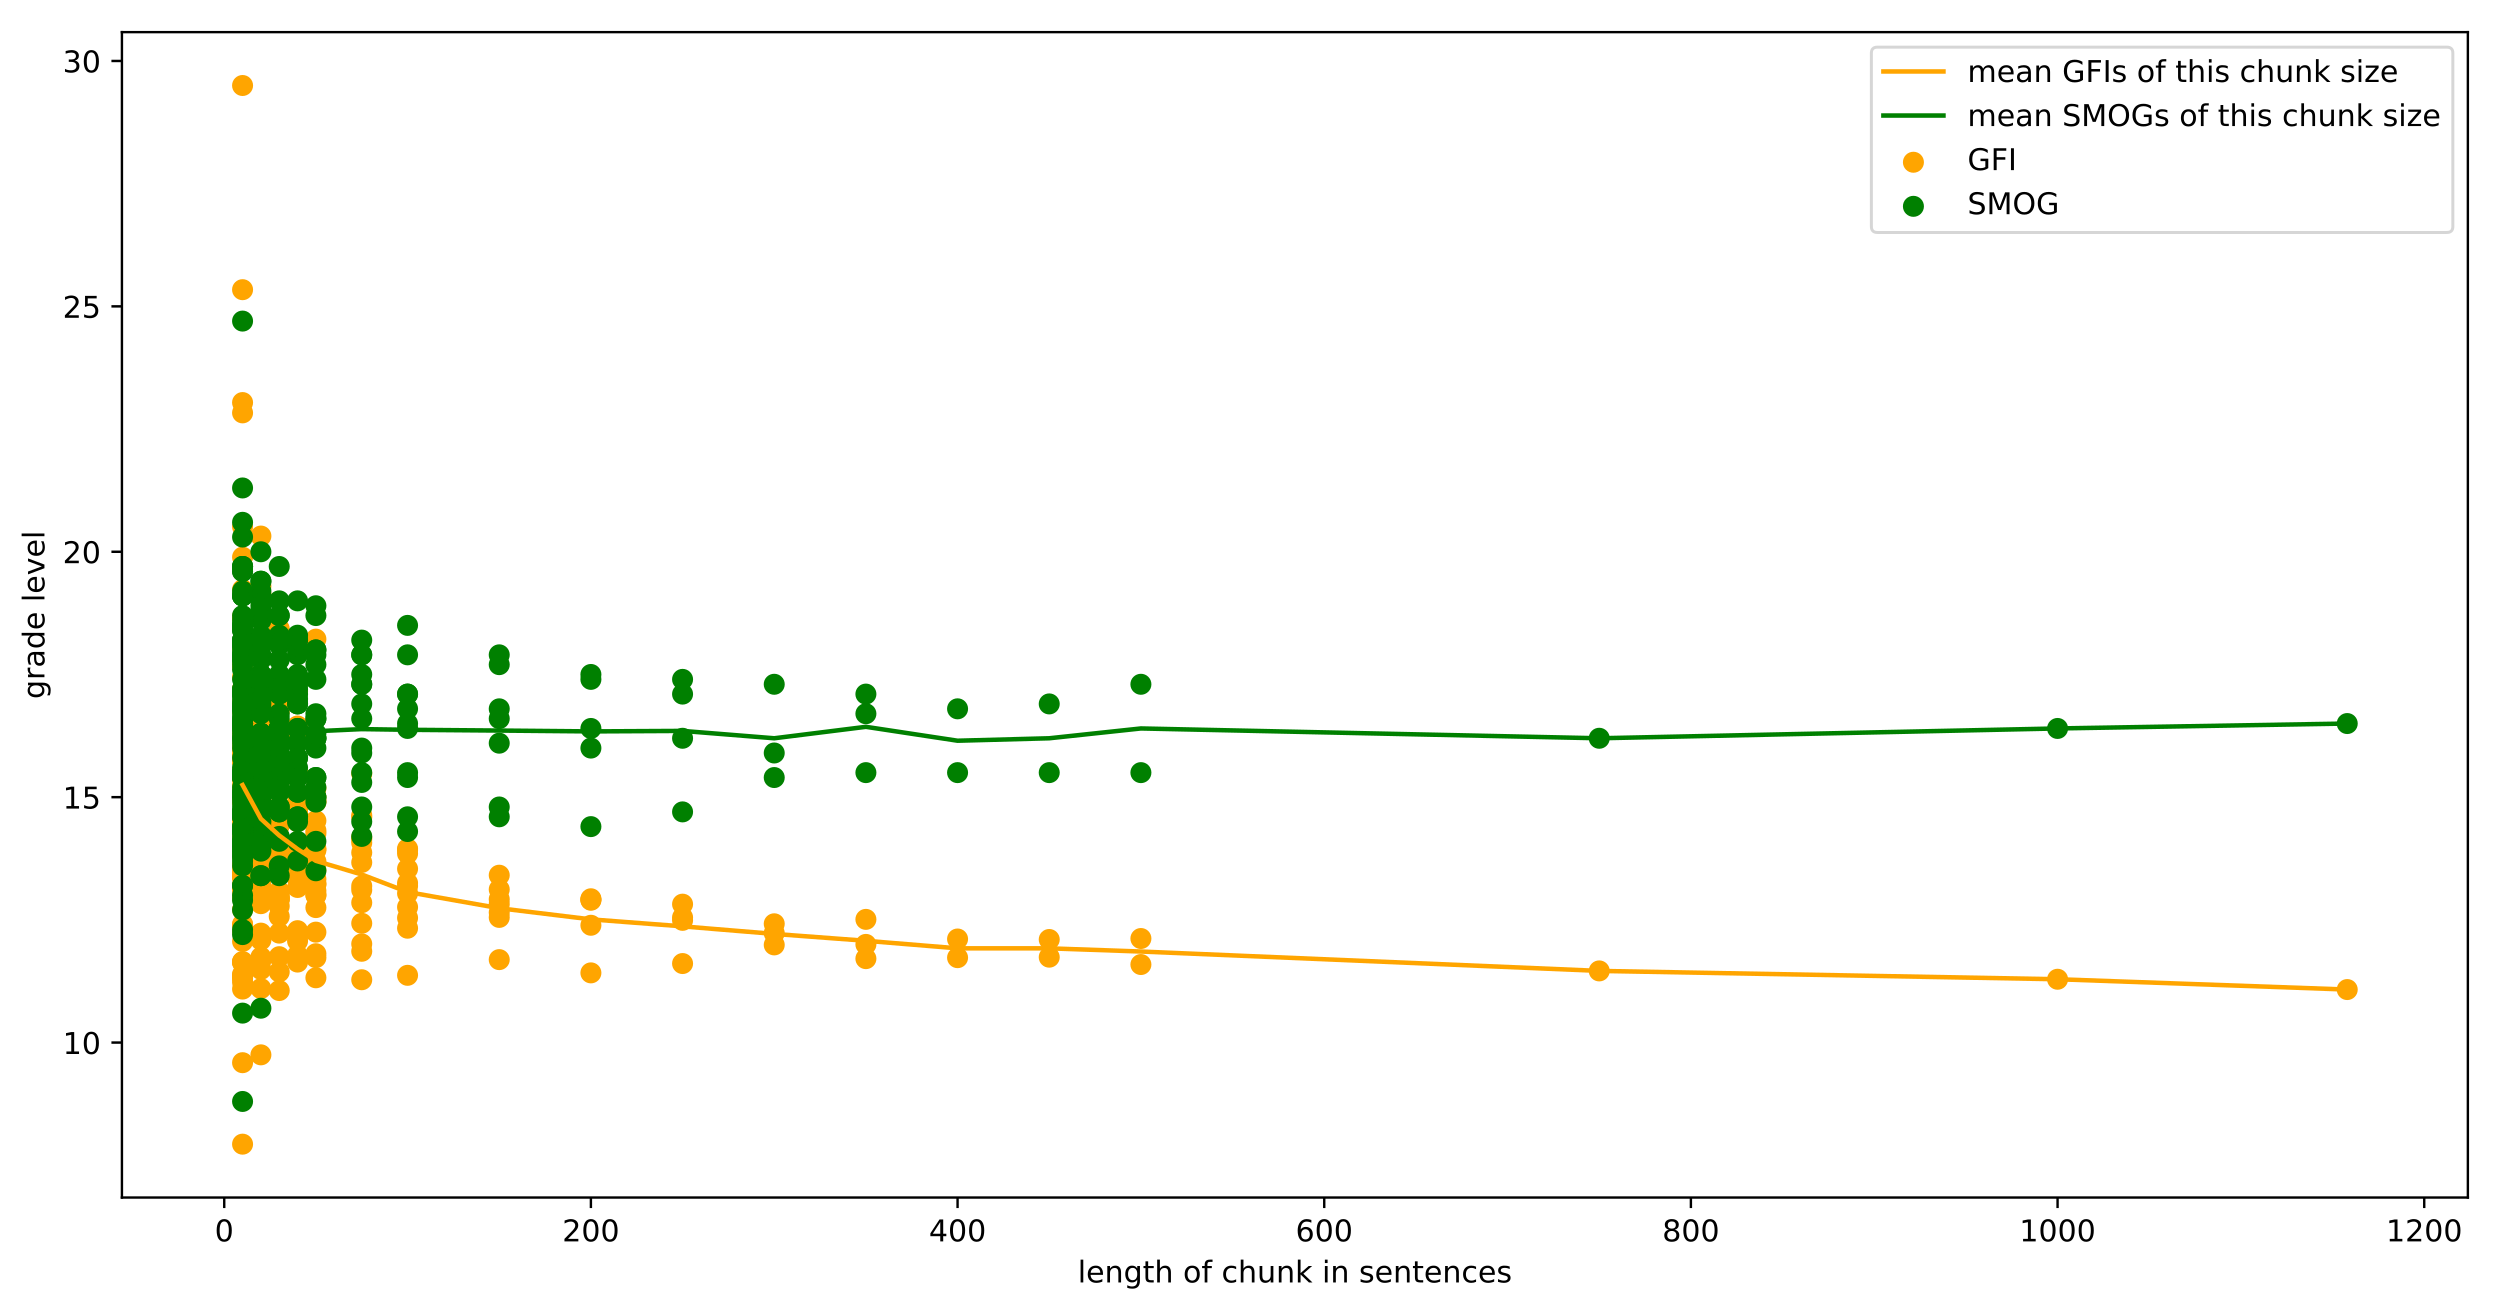 <?xml version="1.0" encoding="utf-8" standalone="no"?>
<!DOCTYPE svg PUBLIC "-//W3C//DTD SVG 1.1//EN"
  "http://www.w3.org/Graphics/SVG/1.1/DTD/svg11.dtd">
<!-- Created with matplotlib (https://matplotlib.org/) -->
<svg height="436.336pt" version="1.1" viewBox="0 0 832.503 436.336" width="832.503pt" xmlns="http://www.w3.org/2000/svg" xmlns:xlink="http://www.w3.org/1999/xlink">
 <defs>
  <style type="text/css">
*{stroke-linecap:butt;stroke-linejoin:round;}
  </style>
 </defs>
 <g id="figure_1">
  <g id="patch_1">
   <path d="M 0 436.336 
L 832.503 436.336 
L 832.503 0 
L 0 0 
z
" style="fill:#ffffff;"/>
  </g>
  <g id="axes_1">
   <g id="patch_2">
    <path d="M 40.603 398.78 
L 821.803 398.78 
L 821.803 10.7 
L 40.603 10.7 
z
" style="fill:#ffffff;"/>
   </g>
   <g id="PathCollection_1">
    <defs>
     <path d="M 0 3 
C 0.796 3 1.559 2.684 2.121 2.121 
C 2.684 1.559 3 0.796 3 0 
C 3 -0.796 2.684 -1.559 2.121 -2.121 
C 1.559 -2.684 0.796 -3 0 -3 
C -0.796 -3 -1.559 -2.684 -2.121 -2.121 
C -2.684 -1.559 -3 -0.796 -3 0 
C -3 0.796 -2.684 1.559 -2.121 2.121 
C -1.559 2.684 -0.796 3 0 3 
z
" id="m06668e9d38" style="stroke:#ffa500;"/>
    </defs>
    <g clip-path="url(#p9dc0db1b19)">
     <use style="fill:#ffa500;stroke:#ffa500;" x="781.631" xlink:href="#m06668e9d38" y="329.525"/>
     <use style="fill:#ffa500;stroke:#ffa500;" x="685.172" xlink:href="#m06668e9d38" y="326.092"/>
     <use style="fill:#ffa500;stroke:#ffa500;" x="532.546" xlink:href="#m06668e9d38" y="323.314"/>
     <use style="fill:#ffa500;stroke:#ffa500;" x="379.921" xlink:href="#m06668e9d38" y="321.189"/>
     <use style="fill:#ffa500;stroke:#ffa500;" x="379.921" xlink:href="#m06668e9d38" y="312.527"/>
     <use style="fill:#ffa500;stroke:#ffa500;" x="349.396" xlink:href="#m06668e9d38" y="318.738"/>
     <use style="fill:#ffa500;stroke:#ffa500;" x="349.396" xlink:href="#m06668e9d38" y="312.854"/>
     <use style="fill:#ffa500;stroke:#ffa500;" x="318.871" xlink:href="#m06668e9d38" y="318.901"/>
     <use style="fill:#ffa500;stroke:#ffa500;" x="318.871" xlink:href="#m06668e9d38" y="312.69"/>
     <use style="fill:#ffa500;stroke:#ffa500;" x="288.346" xlink:href="#m06668e9d38" y="319.228"/>
     <use style="fill:#ffa500;stroke:#ffa500;" x="288.346" xlink:href="#m06668e9d38" y="306.153"/>
     <use style="fill:#ffa500;stroke:#ffa500;" x="288.346" xlink:href="#m06668e9d38" y="314.488"/>
     <use style="fill:#ffa500;stroke:#ffa500;" x="257.821" xlink:href="#m06668e9d38" y="314.652"/>
     <use style="fill:#ffa500;stroke:#ffa500;" x="257.821" xlink:href="#m06668e9d38" y="310.729"/>
     <use style="fill:#ffa500;stroke:#ffa500;" x="257.821" xlink:href="#m06668e9d38" y="307.624"/>
     <use style="fill:#ffa500;stroke:#ffa500;" x="227.296" xlink:href="#m06668e9d38" y="305.499"/>
     <use style="fill:#ffa500;stroke:#ffa500;" x="227.296" xlink:href="#m06668e9d38" y="320.862"/>
     <use style="fill:#ffa500;stroke:#ffa500;" x="227.296" xlink:href="#m06668e9d38" y="301.086"/>
     <use style="fill:#ffa500;stroke:#ffa500;" x="227.296" xlink:href="#m06668e9d38" y="306.48"/>
     <use style="fill:#ffa500;stroke:#ffa500;" x="196.771" xlink:href="#m06668e9d38" y="299.289"/>
     <use style="fill:#ffa500;stroke:#ffa500;" x="196.771" xlink:href="#m06668e9d38" y="323.968"/>
     <use style="fill:#ffa500;stroke:#ffa500;" x="196.771" xlink:href="#m06668e9d38" y="299.615"/>
     <use style="fill:#ffa500;stroke:#ffa500;" x="196.771" xlink:href="#m06668e9d38" y="308.114"/>
     <use style="fill:#ffa500;stroke:#ffa500;" x="196.771" xlink:href="#m06668e9d38" y="299.779"/>
     <use style="fill:#ffa500;stroke:#ffa500;" x="166.245" xlink:href="#m06668e9d38" y="291.444"/>
     <use style="fill:#ffa500;stroke:#ffa500;" x="166.245" xlink:href="#m06668e9d38" y="319.555"/>
     <use style="fill:#ffa500;stroke:#ffa500;" x="166.245" xlink:href="#m06668e9d38" y="305.499"/>
     <use style="fill:#ffa500;stroke:#ffa500;" x="166.245" xlink:href="#m06668e9d38" y="299.452"/>
     <use style="fill:#ffa500;stroke:#ffa500;" x="166.245" xlink:href="#m06668e9d38" y="301.086"/>
     <use style="fill:#ffa500;stroke:#ffa500;" x="166.245" xlink:href="#m06668e9d38" y="296.183"/>
     <use style="fill:#ffa500;stroke:#ffa500;" x="166.245" xlink:href="#m06668e9d38" y="303.865"/>
     <use style="fill:#ffa500;stroke:#ffa500;" x="135.72" xlink:href="#m06668e9d38" y="284.252"/>
     <use style="fill:#ffa500;stroke:#ffa500;" x="135.72" xlink:href="#m06668e9d38" y="297.491"/>
     <use style="fill:#ffa500;stroke:#ffa500;" x="135.72" xlink:href="#m06668e9d38" y="324.785"/>
     <use style="fill:#ffa500;stroke:#ffa500;" x="135.72" xlink:href="#m06668e9d38" y="309.095"/>
     <use style="fill:#ffa500;stroke:#ffa500;" x="135.72" xlink:href="#m06668e9d38" y="295.039"/>
     <use style="fill:#ffa500;stroke:#ffa500;" x="135.72" xlink:href="#m06668e9d38" y="282.618"/>
     <use style="fill:#ffa500;stroke:#ffa500;" x="135.72" xlink:href="#m06668e9d38" y="289.319"/>
     <use style="fill:#ffa500;stroke:#ffa500;" x="135.72" xlink:href="#m06668e9d38" y="305.663"/>
     <use style="fill:#ffa500;stroke:#ffa500;" x="135.72" xlink:href="#m06668e9d38" y="283.108"/>
     <use style="fill:#ffa500;stroke:#ffa500;" x="135.72" xlink:href="#m06668e9d38" y="294.059"/>
     <use style="fill:#ffa500;stroke:#ffa500;" x="135.72" xlink:href="#m06668e9d38" y="302.067"/>
     <use style="fill:#ffa500;stroke:#ffa500;" x="120.458" xlink:href="#m06668e9d38" y="280.657"/>
     <use style="fill:#ffa500;stroke:#ffa500;" x="120.458" xlink:href="#m06668e9d38" y="279.513"/>
     <use style="fill:#ffa500;stroke:#ffa500;" x="120.458" xlink:href="#m06668e9d38" y="296.347"/>
     <use style="fill:#ffa500;stroke:#ffa500;" x="120.458" xlink:href="#m06668e9d38" y="326.256"/>
     <use style="fill:#ffa500;stroke:#ffa500;" x="120.458" xlink:href="#m06668e9d38" y="307.46"/>
     <use style="fill:#ffa500;stroke:#ffa500;" x="120.458" xlink:href="#m06668e9d38" y="287.194"/>
     <use style="fill:#ffa500;stroke:#ffa500;" x="120.458" xlink:href="#m06668e9d38" y="300.596"/>
     <use style="fill:#ffa500;stroke:#ffa500;" x="120.458" xlink:href="#m06668e9d38" y="271.504"/>
     <use style="fill:#ffa500;stroke:#ffa500;" x="120.458" xlink:href="#m06668e9d38" y="283.925"/>
     <use style="fill:#ffa500;stroke:#ffa500;" x="120.458" xlink:href="#m06668e9d38" y="295.039"/>
     <use style="fill:#ffa500;stroke:#ffa500;" x="120.458" xlink:href="#m06668e9d38" y="314.325"/>
     <use style="fill:#ffa500;stroke:#ffa500;" x="120.458" xlink:href="#m06668e9d38" y="257.612"/>
     <use style="fill:#ffa500;stroke:#ffa500;" x="120.458" xlink:href="#m06668e9d38" y="272.158"/>
     <use style="fill:#ffa500;stroke:#ffa500;" x="120.458" xlink:href="#m06668e9d38" y="316.776"/>
     <use style="fill:#ffa500;stroke:#ffa500;" x="120.458" xlink:href="#m06668e9d38" y="278.859"/>
     <use style="fill:#ffa500;stroke:#ffa500;" x="105.195" xlink:href="#m06668e9d38" y="266.765"/>
     <use style="fill:#ffa500;stroke:#ffa500;" x="105.195" xlink:href="#m06668e9d38" y="276.571"/>
     <use style="fill:#ffa500;stroke:#ffa500;" x="105.195" xlink:href="#m06668e9d38" y="282.618"/>
     <use style="fill:#ffa500;stroke:#ffa500;" x="105.195" xlink:href="#m06668e9d38" y="292.751"/>
     <use style="fill:#ffa500;stroke:#ffa500;" x="105.195" xlink:href="#m06668e9d38" y="302.23"/>
     <use style="fill:#ffa500;stroke:#ffa500;" x="105.195" xlink:href="#m06668e9d38" y="325.602"/>
     <use style="fill:#ffa500;stroke:#ffa500;" x="105.195" xlink:href="#m06668e9d38" y="318.901"/>
     <use style="fill:#ffa500;stroke:#ffa500;" x="105.195" xlink:href="#m06668e9d38" y="289.646"/>
     <use style="fill:#ffa500;stroke:#ffa500;" x="105.195" xlink:href="#m06668e9d38" y="273.302"/>
     <use style="fill:#ffa500;stroke:#ffa500;" x="105.195" xlink:href="#m06668e9d38" y="296.674"/>
     <use style="fill:#ffa500;stroke:#ffa500;" x="105.195" xlink:href="#m06668e9d38" y="265.457"/>
     <use style="fill:#ffa500;stroke:#ffa500;" x="105.195" xlink:href="#m06668e9d38" y="277.551"/>
     <use style="fill:#ffa500;stroke:#ffa500;" x="105.195" xlink:href="#m06668e9d38" y="267.091"/>
     <use style="fill:#ffa500;stroke:#ffa500;" x="105.195" xlink:href="#m06668e9d38" y="294.549"/>
     <use style="fill:#ffa500;stroke:#ffa500;" x="105.195" xlink:href="#m06668e9d38" y="294.222"/>
     <use style="fill:#ffa500;stroke:#ffa500;" x="105.195" xlink:href="#m06668e9d38" y="298.145"/>
     <use style="fill:#ffa500;stroke:#ffa500;" x="105.195" xlink:href="#m06668e9d38" y="317.594"/>
     <use style="fill:#ffa500;stroke:#ffa500;" x="105.195" xlink:href="#m06668e9d38" y="212.83"/>
     <use style="fill:#ffa500;stroke:#ffa500;" x="105.195" xlink:href="#m06668e9d38" y="262.515"/>
     <use style="fill:#ffa500;stroke:#ffa500;" x="105.195" xlink:href="#m06668e9d38" y="310.402"/>
     <use style="fill:#ffa500;stroke:#ffa500;" x="105.195" xlink:href="#m06668e9d38" y="297.981"/>
     <use style="fill:#ffa500;stroke:#ffa500;" x="105.195" xlink:href="#m06668e9d38" y="283.108"/>
     <use style="fill:#ffa500;stroke:#ffa500;" x="105.195" xlink:href="#m06668e9d38" y="286.867"/>
     <use style="fill:#ffa500;stroke:#ffa500;" x="99.09" xlink:href="#m06668e9d38" y="269.38"/>
     <use style="fill:#ffa500;stroke:#ffa500;" x="99.09" xlink:href="#m06668e9d38" y="270.524"/>
     <use style="fill:#ffa500;stroke:#ffa500;" x="99.09" xlink:href="#m06668e9d38" y="268.726"/>
     <use style="fill:#ffa500;stroke:#ffa500;" x="99.09" xlink:href="#m06668e9d38" y="284.743"/>
     <use style="fill:#ffa500;stroke:#ffa500;" x="99.09" xlink:href="#m06668e9d38" y="288.175"/>
     <use style="fill:#ffa500;stroke:#ffa500;" x="99.09" xlink:href="#m06668e9d38" y="295.53"/>
     <use style="fill:#ffa500;stroke:#ffa500;" x="99.09" xlink:href="#m06668e9d38" y="309.912"/>
     <use style="fill:#ffa500;stroke:#ffa500;" x="99.09" xlink:href="#m06668e9d38" y="313.344"/>
     <use style="fill:#ffa500;stroke:#ffa500;" x="99.09" xlink:href="#m06668e9d38" y="318.084"/>
     <use style="fill:#ffa500;stroke:#ffa500;" x="99.09" xlink:href="#m06668e9d38" y="289.319"/>
     <use style="fill:#ffa500;stroke:#ffa500;" x="99.09" xlink:href="#m06668e9d38" y="273.629"/>
     <use style="fill:#ffa500;stroke:#ffa500;" x="99.09" xlink:href="#m06668e9d38" y="288.829"/>
     <use style="fill:#ffa500;stroke:#ffa500;" x="99.09" xlink:href="#m06668e9d38" y="287.521"/>
     <use style="fill:#ffa500;stroke:#ffa500;" x="99.09" xlink:href="#m06668e9d38" y="241.759"/>
     <use style="fill:#ffa500;stroke:#ffa500;" x="99.09" xlink:href="#m06668e9d38" y="290.136"/>
     <use style="fill:#ffa500;stroke:#ffa500;" x="99.09" xlink:href="#m06668e9d38" y="266.928"/>
     <use style="fill:#ffa500;stroke:#ffa500;" x="99.09" xlink:href="#m06668e9d38" y="285.723"/>
     <use style="fill:#ffa500;stroke:#ffa500;" x="99.09" xlink:href="#m06668e9d38" y="292.424"/>
     <use style="fill:#ffa500;stroke:#ffa500;" x="99.09" xlink:href="#m06668e9d38" y="280.82"/>
     <use style="fill:#ffa500;stroke:#ffa500;" x="99.09" xlink:href="#m06668e9d38" y="292.588"/>
     <use style="fill:#ffa500;stroke:#ffa500;" x="99.09" xlink:href="#m06668e9d38" y="320.372"/>
     <use style="fill:#ffa500;stroke:#ffa500;" x="99.09" xlink:href="#m06668e9d38" y="230.155"/>
     <use style="fill:#ffa500;stroke:#ffa500;" x="99.09" xlink:href="#m06668e9d38" y="256.958"/>
     <use style="fill:#ffa500;stroke:#ffa500;" x="99.09" xlink:href="#m06668e9d38" y="245.518"/>
     <use style="fill:#ffa500;stroke:#ffa500;" x="99.09" xlink:href="#m06668e9d38" y="311.873"/>
     <use style="fill:#ffa500;stroke:#ffa500;" x="99.09" xlink:href="#m06668e9d38" y="310.893"/>
     <use style="fill:#ffa500;stroke:#ffa500;" x="99.09" xlink:href="#m06668e9d38" y="288.992"/>
     <use style="fill:#ffa500;stroke:#ffa500;" x="99.09" xlink:href="#m06668e9d38" y="244.047"/>
     <use style="fill:#ffa500;stroke:#ffa500;" x="92.985" xlink:href="#m06668e9d38" y="252.709"/>
     <use style="fill:#ffa500;stroke:#ffa500;" x="92.985" xlink:href="#m06668e9d38" y="299.125"/>
     <use style="fill:#ffa500;stroke:#ffa500;" x="92.985" xlink:href="#m06668e9d38" y="233.096"/>
     <use style="fill:#ffa500;stroke:#ffa500;" x="92.985" xlink:href="#m06668e9d38" y="279.676"/>
     <use style="fill:#ffa500;stroke:#ffa500;" x="92.985" xlink:href="#m06668e9d38" y="279.676"/>
     <use style="fill:#ffa500;stroke:#ffa500;" x="92.985" xlink:href="#m06668e9d38" y="279.022"/>
     <use style="fill:#ffa500;stroke:#ffa500;" x="92.985" xlink:href="#m06668e9d38" y="301.74"/>
     <use style="fill:#ffa500;stroke:#ffa500;" x="92.985" xlink:href="#m06668e9d38" y="283.108"/>
     <use style="fill:#ffa500;stroke:#ffa500;" x="92.985" xlink:href="#m06668e9d38" y="298.308"/>
     <use style="fill:#ffa500;stroke:#ffa500;" x="92.985" xlink:href="#m06668e9d38" y="329.851"/>
     <use style="fill:#ffa500;stroke:#ffa500;" x="92.985" xlink:href="#m06668e9d38" y="296.837"/>
     <use style="fill:#ffa500;stroke:#ffa500;" x="92.985" xlink:href="#m06668e9d38" y="323.641"/>
     <use style="fill:#ffa500;stroke:#ffa500;" x="92.985" xlink:href="#m06668e9d38" y="274.773"/>
     <use style="fill:#ffa500;stroke:#ffa500;" x="92.985" xlink:href="#m06668e9d38" y="282.618"/>
     <use style="fill:#ffa500;stroke:#ffa500;" x="92.985" xlink:href="#m06668e9d38" y="263.332"/>
     <use style="fill:#ffa500;stroke:#ffa500;" x="92.985" xlink:href="#m06668e9d38" y="285.56"/>
     <use style="fill:#ffa500;stroke:#ffa500;" x="92.985" xlink:href="#m06668e9d38" y="290.3"/>
     <use style="fill:#ffa500;stroke:#ffa500;" x="92.985" xlink:href="#m06668e9d38" y="272.648"/>
     <use style="fill:#ffa500;stroke:#ffa500;" x="92.985" xlink:href="#m06668e9d38" y="232.279"/>
     <use style="fill:#ffa500;stroke:#ffa500;" x="92.985" xlink:href="#m06668e9d38" y="269.38"/>
     <use style="fill:#ffa500;stroke:#ffa500;" x="92.985" xlink:href="#m06668e9d38" y="274.936"/>
     <use style="fill:#ffa500;stroke:#ffa500;" x="92.985" xlink:href="#m06668e9d38" y="260.39"/>
     <use style="fill:#ffa500;stroke:#ffa500;" x="92.985" xlink:href="#m06668e9d38" y="285.56"/>
     <use style="fill:#ffa500;stroke:#ffa500;" x="92.985" xlink:href="#m06668e9d38" y="286.54"/>
     <use style="fill:#ffa500;stroke:#ffa500;" x="92.985" xlink:href="#m06668e9d38" y="270.85"/>
     <use style="fill:#ffa500;stroke:#ffa500;" x="92.985" xlink:href="#m06668e9d38" y="282.945"/>
     <use style="fill:#ffa500;stroke:#ffa500;" x="92.985" xlink:href="#m06668e9d38" y="318.574"/>
     <use style="fill:#ffa500;stroke:#ffa500;" x="92.985" xlink:href="#m06668e9d38" y="305.172"/>
     <use style="fill:#ffa500;stroke:#ffa500;" x="92.985" xlink:href="#m06668e9d38" y="209.398"/>
     <use style="fill:#ffa500;stroke:#ffa500;" x="92.985" xlink:href="#m06668e9d38" y="236.855"/>
     <use style="fill:#ffa500;stroke:#ffa500;" x="92.985" xlink:href="#m06668e9d38" y="271.668"/>
     <use style="fill:#ffa500;stroke:#ffa500;" x="92.985" xlink:href="#m06668e9d38" y="233.423"/>
     <use style="fill:#ffa500;stroke:#ffa500;" x="92.985" xlink:href="#m06668e9d38" y="289.319"/>
     <use style="fill:#ffa500;stroke:#ffa500;" x="92.985" xlink:href="#m06668e9d38" y="297"/>
     <use style="fill:#ffa500;stroke:#ffa500;" x="92.985" xlink:href="#m06668e9d38" y="299.289"/>
     <use style="fill:#ffa500;stroke:#ffa500;" x="92.985" xlink:href="#m06668e9d38" y="299.615"/>
     <use style="fill:#ffa500;stroke:#ffa500;" x="92.985" xlink:href="#m06668e9d38" y="212.34"/>
     <use style="fill:#ffa500;stroke:#ffa500;" x="92.985" xlink:href="#m06668e9d38" y="310.729"/>
     <use style="fill:#ffa500;stroke:#ffa500;" x="86.88" xlink:href="#m06668e9d38" y="257.939"/>
     <use style="fill:#ffa500;stroke:#ffa500;" x="86.88" xlink:href="#m06668e9d38" y="260.227"/>
     <use style="fill:#ffa500;stroke:#ffa500;" x="86.88" xlink:href="#m06668e9d38" y="288.665"/>
     <use style="fill:#ffa500;stroke:#ffa500;" x="86.88" xlink:href="#m06668e9d38" y="231.135"/>
     <use style="fill:#ffa500;stroke:#ffa500;" x="86.88" xlink:href="#m06668e9d38" y="254.507"/>
     <use style="fill:#ffa500;stroke:#ffa500;" x="86.88" xlink:href="#m06668e9d38" y="271.668"/>
     <use style="fill:#ffa500;stroke:#ffa500;" x="86.88" xlink:href="#m06668e9d38" y="288.829"/>
     <use style="fill:#ffa500;stroke:#ffa500;" x="86.88" xlink:href="#m06668e9d38" y="269.38"/>
     <use style="fill:#ffa500;stroke:#ffa500;" x="86.88" xlink:href="#m06668e9d38" y="263.823"/>
     <use style="fill:#ffa500;stroke:#ffa500;" x="86.88" xlink:href="#m06668e9d38" y="297.164"/>
     <use style="fill:#ffa500;stroke:#ffa500;" x="86.88" xlink:href="#m06668e9d38" y="285.233"/>
     <use style="fill:#ffa500;stroke:#ffa500;" x="86.88" xlink:href="#m06668e9d38" y="289.809"/>
     <use style="fill:#ffa500;stroke:#ffa500;" x="86.88" xlink:href="#m06668e9d38" y="283.762"/>
     <use style="fill:#ffa500;stroke:#ffa500;" x="86.88" xlink:href="#m06668e9d38" y="313.017"/>
     <use style="fill:#ffa500;stroke:#ffa500;" x="86.88" xlink:href="#m06668e9d38" y="318.738"/>
     <use style="fill:#ffa500;stroke:#ffa500;" x="86.88" xlink:href="#m06668e9d38" y="282.781"/>
     <use style="fill:#ffa500;stroke:#ffa500;" x="86.88" xlink:href="#m06668e9d38" y="310.729"/>
     <use style="fill:#ffa500;stroke:#ffa500;" x="86.88" xlink:href="#m06668e9d38" y="312.364"/>
     <use style="fill:#ffa500;stroke:#ffa500;" x="86.88" xlink:href="#m06668e9d38" y="270.524"/>
     <use style="fill:#ffa500;stroke:#ffa500;" x="86.88" xlink:href="#m06668e9d38" y="288.992"/>
     <use style="fill:#ffa500;stroke:#ffa500;" x="86.88" xlink:href="#m06668e9d38" y="266.274"/>
     <use style="fill:#ffa500;stroke:#ffa500;" x="86.88" xlink:href="#m06668e9d38" y="266.928"/>
     <use style="fill:#ffa500;stroke:#ffa500;" x="86.88" xlink:href="#m06668e9d38" y="351.262"/>
     <use style="fill:#ffa500;stroke:#ffa500;" x="86.88" xlink:href="#m06668e9d38" y="271.014"/>
     <use style="fill:#ffa500;stroke:#ffa500;" x="86.88" xlink:href="#m06668e9d38" y="288.502"/>
     <use style="fill:#ffa500;stroke:#ffa500;" x="86.88" xlink:href="#m06668e9d38" y="269.216"/>
     <use style="fill:#ffa500;stroke:#ffa500;" x="86.88" xlink:href="#m06668e9d38" y="265.13"/>
     <use style="fill:#ffa500;stroke:#ffa500;" x="86.88" xlink:href="#m06668e9d38" y="178.508"/>
     <use style="fill:#ffa500;stroke:#ffa500;" x="86.88" xlink:href="#m06668e9d38" y="283.599"/>
     <use style="fill:#ffa500;stroke:#ffa500;" x="86.88" xlink:href="#m06668e9d38" y="268.235"/>
     <use style="fill:#ffa500;stroke:#ffa500;" x="86.88" xlink:href="#m06668e9d38" y="267.091"/>
     <use style="fill:#ffa500;stroke:#ffa500;" x="86.88" xlink:href="#m06668e9d38" y="235.548"/>
     <use style="fill:#ffa500;stroke:#ffa500;" x="86.88" xlink:href="#m06668e9d38" y="262.352"/>
     <use style="fill:#ffa500;stroke:#ffa500;" x="86.88" xlink:href="#m06668e9d38" y="271.014"/>
     <use style="fill:#ffa500;stroke:#ffa500;" x="86.88" xlink:href="#m06668e9d38" y="258.102"/>
     <use style="fill:#ffa500;stroke:#ffa500;" x="86.88" xlink:href="#m06668e9d38" y="294.549"/>
     <use style="fill:#ffa500;stroke:#ffa500;" x="86.88" xlink:href="#m06668e9d38" y="248.95"/>
     <use style="fill:#ffa500;stroke:#ffa500;" x="86.88" xlink:href="#m06668e9d38" y="287.358"/>
     <use style="fill:#ffa500;stroke:#ffa500;" x="86.88" xlink:href="#m06668e9d38" y="267.745"/>
     <use style="fill:#ffa500;stroke:#ffa500;" x="86.88" xlink:href="#m06668e9d38" y="298.471"/>
     <use style="fill:#ffa500;stroke:#ffa500;" x="86.88" xlink:href="#m06668e9d38" y="322.824"/>
     <use style="fill:#ffa500;stroke:#ffa500;" x="86.88" xlink:href="#m06668e9d38" y="300.923"/>
     <use style="fill:#ffa500;stroke:#ffa500;" x="86.88" xlink:href="#m06668e9d38" y="199.428"/>
     <use style="fill:#ffa500;stroke:#ffa500;" x="86.88" xlink:href="#m06668e9d38" y="245.845"/>
     <use style="fill:#ffa500;stroke:#ffa500;" x="86.88" xlink:href="#m06668e9d38" y="195.179"/>
     <use style="fill:#ffa500;stroke:#ffa500;" x="86.88" xlink:href="#m06668e9d38" y="277.551"/>
     <use style="fill:#ffa500;stroke:#ffa500;" x="86.88" xlink:href="#m06668e9d38" y="197.794"/>
     <use style="fill:#ffa500;stroke:#ffa500;" x="86.88" xlink:href="#m06668e9d38" y="271.995"/>
     <use style="fill:#ffa500;stroke:#ffa500;" x="86.88" xlink:href="#m06668e9d38" y="263.659"/>
     <use style="fill:#ffa500;stroke:#ffa500;" x="86.88" xlink:href="#m06668e9d38" y="319.882"/>
     <use style="fill:#ffa500;stroke:#ffa500;" x="86.88" xlink:href="#m06668e9d38" y="262.025"/>
     <use style="fill:#ffa500;stroke:#ffa500;" x="86.88" xlink:href="#m06668e9d38" y="329.198"/>
     <use style="fill:#ffa500;stroke:#ffa500;" x="86.88" xlink:href="#m06668e9d38" y="253.036"/>
     <use style="fill:#ffa500;stroke:#ffa500;" x="86.88" xlink:href="#m06668e9d38" y="292.588"/>
     <use style="fill:#ffa500;stroke:#ffa500;" x="86.88" xlink:href="#m06668e9d38" y="240.124"/>
     <use style="fill:#ffa500;stroke:#ffa500;" x="86.88" xlink:href="#m06668e9d38" y="238.653"/>
     <use style="fill:#ffa500;stroke:#ffa500;" x="86.88" xlink:href="#m06668e9d38" y="292.097"/>
     <use style="fill:#ffa500;stroke:#ffa500;" x="80.775" xlink:href="#m06668e9d38" y="253.526"/>
     <use style="fill:#ffa500;stroke:#ffa500;" x="80.775" xlink:href="#m06668e9d38" y="225.415"/>
     <use style="fill:#ffa500;stroke:#ffa500;" x="80.775" xlink:href="#m06668e9d38" y="218.387"/>
     <use style="fill:#ffa500;stroke:#ffa500;" x="80.775" xlink:href="#m06668e9d38" y="274.773"/>
     <use style="fill:#ffa500;stroke:#ffa500;" x="80.775" xlink:href="#m06668e9d38" y="222.146"/>
     <use style="fill:#ffa500;stroke:#ffa500;" x="80.775" xlink:href="#m06668e9d38" y="325.765"/>
     <use style="fill:#ffa500;stroke:#ffa500;" x="80.775" xlink:href="#m06668e9d38" y="236.529"/>
     <use style="fill:#ffa500;stroke:#ffa500;" x="80.775" xlink:href="#m06668e9d38" y="206.129"/>
     <use style="fill:#ffa500;stroke:#ffa500;" x="80.775" xlink:href="#m06668e9d38" y="219.695"/>
     <use style="fill:#ffa500;stroke:#ffa500;" x="80.775" xlink:href="#m06668e9d38" y="273.139"/>
     <use style="fill:#ffa500;stroke:#ffa500;" x="80.775" xlink:href="#m06668e9d38" y="256.468"/>
     <use style="fill:#ffa500;stroke:#ffa500;" x="80.775" xlink:href="#m06668e9d38" y="276.08"/>
     <use style="fill:#ffa500;stroke:#ffa500;" x="80.775" xlink:href="#m06668e9d38" y="270.687"/>
     <use style="fill:#ffa500;stroke:#ffa500;" x="80.775" xlink:href="#m06668e9d38" y="291.934"/>
     <use style="fill:#ffa500;stroke:#ffa500;" x="80.775" xlink:href="#m06668e9d38" y="249.113"/>
     <use style="fill:#ffa500;stroke:#ffa500;" x="80.775" xlink:href="#m06668e9d38" y="285.233"/>
     <use style="fill:#ffa500;stroke:#ffa500;" x="80.775" xlink:href="#m06668e9d38" y="256.631"/>
     <use style="fill:#ffa500;stroke:#ffa500;" x="80.775" xlink:href="#m06668e9d38" y="257.122"/>
     <use style="fill:#ffa500;stroke:#ffa500;" x="80.775" xlink:href="#m06668e9d38" y="296.183"/>
     <use style="fill:#ffa500;stroke:#ffa500;" x="80.775" xlink:href="#m06668e9d38" y="279.349"/>
     <use style="fill:#ffa500;stroke:#ffa500;" x="80.775" xlink:href="#m06668e9d38" y="291.934"/>
     <use style="fill:#ffa500;stroke:#ffa500;" x="80.775" xlink:href="#m06668e9d38" y="258.266"/>
     <use style="fill:#ffa500;stroke:#ffa500;" x="80.775" xlink:href="#m06668e9d38" y="307.951"/>
     <use style="fill:#ffa500;stroke:#ffa500;" x="80.775" xlink:href="#m06668e9d38" y="257.285"/>
     <use style="fill:#ffa500;stroke:#ffa500;" x="80.775" xlink:href="#m06668e9d38" y="292.424"/>
     <use style="fill:#ffa500;stroke:#ffa500;" x="80.775" xlink:href="#m06668e9d38" y="265.457"/>
     <use style="fill:#ffa500;stroke:#ffa500;" x="80.775" xlink:href="#m06668e9d38" y="283.272"/>
     <use style="fill:#ffa500;stroke:#ffa500;" x="80.775" xlink:href="#m06668e9d38" y="327.073"/>
     <use style="fill:#ffa500;stroke:#ffa500;" x="80.775" xlink:href="#m06668e9d38" y="320.535"/>
     <use style="fill:#ffa500;stroke:#ffa500;" x="80.775" xlink:href="#m06668e9d38" y="294.876"/>
     <use style="fill:#ffa500;stroke:#ffa500;" x="80.775" xlink:href="#m06668e9d38" y="247.152"/>
     <use style="fill:#ffa500;stroke:#ffa500;" x="80.775" xlink:href="#m06668e9d38" y="290.136"/>
     <use style="fill:#ffa500;stroke:#ffa500;" x="80.775" xlink:href="#m06668e9d38" y="288.502"/>
     <use style="fill:#ffa500;stroke:#ffa500;" x="80.775" xlink:href="#m06668e9d38" y="320.372"/>
     <use style="fill:#ffa500;stroke:#ffa500;" x="80.775" xlink:href="#m06668e9d38" y="353.877"/>
     <use style="fill:#ffa500;stroke:#ffa500;" x="80.775" xlink:href="#m06668e9d38" y="272.321"/>
     <use style="fill:#ffa500;stroke:#ffa500;" x="80.775" xlink:href="#m06668e9d38" y="205.312"/>
     <use style="fill:#ffa500;stroke:#ffa500;" x="80.775" xlink:href="#m06668e9d38" y="313.508"/>
     <use style="fill:#ffa500;stroke:#ffa500;" x="80.775" xlink:href="#m06668e9d38" y="250.257"/>
     <use style="fill:#ffa500;stroke:#ffa500;" x="80.775" xlink:href="#m06668e9d38" y="310.239"/>
     <use style="fill:#ffa500;stroke:#ffa500;" x="80.775" xlink:href="#m06668e9d38" y="262.842"/>
     <use style="fill:#ffa500;stroke:#ffa500;" x="80.775" xlink:href="#m06668e9d38" y="258.593"/>
     <use style="fill:#ffa500;stroke:#ffa500;" x="80.775" xlink:href="#m06668e9d38" y="243.066"/>
     <use style="fill:#ffa500;stroke:#ffa500;" x="80.775" xlink:href="#m06668e9d38" y="261.371"/>
     <use style="fill:#ffa500;stroke:#ffa500;" x="80.775" xlink:href="#m06668e9d38" y="296.183"/>
     <use style="fill:#ffa500;stroke:#ffa500;" x="80.775" xlink:href="#m06668e9d38" y="381.007"/>
     <use style="fill:#ffa500;stroke:#ffa500;" x="80.775" xlink:href="#m06668e9d38" y="273.139"/>
     <use style="fill:#ffa500;stroke:#ffa500;" x="80.775" xlink:href="#m06668e9d38" y="251.892"/>
     <use style="fill:#ffa500;stroke:#ffa500;" x="80.775" xlink:href="#m06668e9d38" y="270.524"/>
     <use style="fill:#ffa500;stroke:#ffa500;" x="80.775" xlink:href="#m06668e9d38" y="302.884"/>
     <use style="fill:#ffa500;stroke:#ffa500;" x="80.775" xlink:href="#m06668e9d38" y="277.388"/>
     <use style="fill:#ffa500;stroke:#ffa500;" x="80.775" xlink:href="#m06668e9d38" y="252.709"/>
     <use style="fill:#ffa500;stroke:#ffa500;" x="80.775" xlink:href="#m06668e9d38" y="262.515"/>
     <use style="fill:#ffa500;stroke:#ffa500;" x="80.775" xlink:href="#m06668e9d38" y="253.526"/>
     <use style="fill:#ffa500;stroke:#ffa500;" x="80.775" xlink:href="#m06668e9d38" y="175.403"/>
     <use style="fill:#ffa500;stroke:#ffa500;" x="80.775" xlink:href="#m06668e9d38" y="196.323"/>
     <use style="fill:#ffa500;stroke:#ffa500;" x="80.775" xlink:href="#m06668e9d38" y="287.848"/>
     <use style="fill:#ffa500;stroke:#ffa500;" x="80.775" xlink:href="#m06668e9d38" y="244.7"/>
     <use style="fill:#ffa500;stroke:#ffa500;" x="80.775" xlink:href="#m06668e9d38" y="259.246"/>
     <use style="fill:#ffa500;stroke:#ffa500;" x="80.775" xlink:href="#m06668e9d38" y="253.526"/>
     <use style="fill:#ffa500;stroke:#ffa500;" x="80.775" xlink:href="#m06668e9d38" y="266.601"/>
     <use style="fill:#ffa500;stroke:#ffa500;" x="80.775" xlink:href="#m06668e9d38" y="236.855"/>
     <use style="fill:#ffa500;stroke:#ffa500;" x="80.775" xlink:href="#m06668e9d38" y="233.75"/>
     <use style="fill:#ffa500;stroke:#ffa500;" x="80.775" xlink:href="#m06668e9d38" y="216.099"/>
     <use style="fill:#ffa500;stroke:#ffa500;" x="80.775" xlink:href="#m06668e9d38" y="229.337"/>
     <use style="fill:#ffa500;stroke:#ffa500;" x="80.775" xlink:href="#m06668e9d38" y="265.947"/>
     <use style="fill:#ffa500;stroke:#ffa500;" x="80.775" xlink:href="#m06668e9d38" y="275.917"/>
     <use style="fill:#ffa500;stroke:#ffa500;" x="80.775" xlink:href="#m06668e9d38" y="236.038"/>
     <use style="fill:#ffa500;stroke:#ffa500;" x="80.775" xlink:href="#m06668e9d38" y="248.95"/>
     <use style="fill:#ffa500;stroke:#ffa500;" x="80.775" xlink:href="#m06668e9d38" y="219.204"/>
     <use style="fill:#ffa500;stroke:#ffa500;" x="80.775" xlink:href="#m06668e9d38" y="259.246"/>
     <use style="fill:#ffa500;stroke:#ffa500;" x="80.775" xlink:href="#m06668e9d38" y="299.125"/>
     <use style="fill:#ffa500;stroke:#ffa500;" x="80.775" xlink:href="#m06668e9d38" y="276.244"/>
     <use style="fill:#ffa500;stroke:#ffa500;" x="80.775" xlink:href="#m06668e9d38" y="185.536"/>
     <use style="fill:#ffa500;stroke:#ffa500;" x="80.775" xlink:href="#m06668e9d38" y="280.003"/>
     <use style="fill:#ffa500;stroke:#ffa500;" x="80.775" xlink:href="#m06668e9d38" y="282.781"/>
     <use style="fill:#ffa500;stroke:#ffa500;" x="80.775" xlink:href="#m06668e9d38" y="259.246"/>
     <use style="fill:#ffa500;stroke:#ffa500;" x="80.775" xlink:href="#m06668e9d38" y="245.354"/>
     <use style="fill:#ffa500;stroke:#ffa500;" x="80.775" xlink:href="#m06668e9d38" y="283.925"/>
     <use style="fill:#ffa500;stroke:#ffa500;" x="80.775" xlink:href="#m06668e9d38" y="280.657"/>
     <use style="fill:#ffa500;stroke:#ffa500;" x="80.775" xlink:href="#m06668e9d38" y="320.209"/>
     <use style="fill:#ffa500;stroke:#ffa500;" x="80.775" xlink:href="#m06668e9d38" y="290.79"/>
     <use style="fill:#ffa500;stroke:#ffa500;" x="80.775" xlink:href="#m06668e9d38" y="298.145"/>
     <use style="fill:#ffa500;stroke:#ffa500;" x="80.775" xlink:href="#m06668e9d38" y="283.925"/>
     <use style="fill:#ffa500;stroke:#ffa500;" x="80.775" xlink:href="#m06668e9d38" y="266.928"/>
     <use style="fill:#ffa500;stroke:#ffa500;" x="80.775" xlink:href="#m06668e9d38" y="96.463"/>
     <use style="fill:#ffa500;stroke:#ffa500;" x="80.775" xlink:href="#m06668e9d38" y="208.908"/>
     <use style="fill:#ffa500;stroke:#ffa500;" x="80.775" xlink:href="#m06668e9d38" y="266.928"/>
     <use style="fill:#ffa500;stroke:#ffa500;" x="80.775" xlink:href="#m06668e9d38" y="28.473"/>
     <use style="fill:#ffa500;stroke:#ffa500;" x="80.775" xlink:href="#m06668e9d38" y="294.712"/>
     <use style="fill:#ffa500;stroke:#ffa500;" x="80.775" xlink:href="#m06668e9d38" y="243.393"/>
     <use style="fill:#ffa500;stroke:#ffa500;" x="80.775" xlink:href="#m06668e9d38" y="279.349"/>
     <use style="fill:#ffa500;stroke:#ffa500;" x="80.775" xlink:href="#m06668e9d38" y="230.481"/>
     <use style="fill:#ffa500;stroke:#ffa500;" x="80.775" xlink:href="#m06668e9d38" y="134.053"/>
     <use style="fill:#ffa500;stroke:#ffa500;" x="80.775" xlink:href="#m06668e9d38" y="264.313"/>
     <use style="fill:#ffa500;stroke:#ffa500;" x="80.775" xlink:href="#m06668e9d38" y="245.518"/>
     <use style="fill:#ffa500;stroke:#ffa500;" x="80.775" xlink:href="#m06668e9d38" y="230.645"/>
     <use style="fill:#ffa500;stroke:#ffa500;" x="80.775" xlink:href="#m06668e9d38" y="250.911"/>
     <use style="fill:#ffa500;stroke:#ffa500;" x="80.775" xlink:href="#m06668e9d38" y="278.369"/>
     <use style="fill:#ffa500;stroke:#ffa500;" x="80.775" xlink:href="#m06668e9d38" y="329.361"/>
     <use style="fill:#ffa500;stroke:#ffa500;" x="80.775" xlink:href="#m06668e9d38" y="282.945"/>
     <use style="fill:#ffa500;stroke:#ffa500;" x="80.775" xlink:href="#m06668e9d38" y="214.465"/>
     <use style="fill:#ffa500;stroke:#ffa500;" x="80.775" xlink:href="#m06668e9d38" y="290.79"/>
     <use style="fill:#ffa500;stroke:#ffa500;" x="80.775" xlink:href="#m06668e9d38" y="324.785"/>
     <use style="fill:#ffa500;stroke:#ffa500;" x="80.775" xlink:href="#m06668e9d38" y="219.041"/>
     <use style="fill:#ffa500;stroke:#ffa500;" x="80.775" xlink:href="#m06668e9d38" y="258.102"/>
     <use style="fill:#ffa500;stroke:#ffa500;" x="80.775" xlink:href="#m06668e9d38" y="252.545"/>
     <use style="fill:#ffa500;stroke:#ffa500;" x="80.775" xlink:href="#m06668e9d38" y="307.787"/>
     <use style="fill:#ffa500;stroke:#ffa500;" x="80.775" xlink:href="#m06668e9d38" y="221.329"/>
     <use style="fill:#ffa500;stroke:#ffa500;" x="80.775" xlink:href="#m06668e9d38" y="234.404"/>
     <use style="fill:#ffa500;stroke:#ffa500;" x="80.775" xlink:href="#m06668e9d38" y="137.485"/>
     <use style="fill:#ffa500;stroke:#ffa500;" x="80.775" xlink:href="#m06668e9d38" y="324.458"/>
     <use style="fill:#ffa500;stroke:#ffa500;" x="80.775" xlink:href="#m06668e9d38" y="291.28"/>
     <use style="fill:#ffa500;stroke:#ffa500;" x="80.775" xlink:href="#m06668e9d38" y="264.967"/>
     <use style="fill:#ffa500;stroke:#ffa500;" x="80.775" xlink:href="#m06668e9d38" y="325.439"/>
    </g>
   </g>
   <g id="PathCollection_2">
    <defs>
     <path d="M 0 3 
C 0.796 3 1.559 2.684 2.121 2.121 
C 2.684 1.559 3 0.796 3 0 
C 3 -0.796 2.684 -1.559 2.121 -2.121 
C 1.559 -2.684 0.796 -3 0 -3 
C -0.796 -3 -1.559 -2.684 -2.121 -2.121 
C -2.684 -1.559 -3 -0.796 -3 0 
C -3 0.796 -2.684 1.559 -2.121 2.121 
C -1.559 2.684 -0.796 3 0 3 
z
" id="m87501a56f8" style="stroke:#008000;"/>
    </defs>
    <g clip-path="url(#p9dc0db1b19)">
     <use style="fill:#008000;stroke:#008000;" x="781.631" xlink:href="#m87501a56f8" y="240.941"/>
     <use style="fill:#008000;stroke:#008000;" x="685.172" xlink:href="#m87501a56f8" y="242.576"/>
     <use style="fill:#008000;stroke:#008000;" x="532.546" xlink:href="#m87501a56f8" y="245.845"/>
     <use style="fill:#008000;stroke:#008000;" x="379.921" xlink:href="#m87501a56f8" y="257.285"/>
     <use style="fill:#008000;stroke:#008000;" x="379.921" xlink:href="#m87501a56f8" y="227.866"/>
     <use style="fill:#008000;stroke:#008000;" x="349.396" xlink:href="#m87501a56f8" y="257.285"/>
     <use style="fill:#008000;stroke:#008000;" x="349.396" xlink:href="#m87501a56f8" y="234.404"/>
     <use style="fill:#008000;stroke:#008000;" x="318.871" xlink:href="#m87501a56f8" y="257.285"/>
     <use style="fill:#008000;stroke:#008000;" x="318.871" xlink:href="#m87501a56f8" y="236.038"/>
     <use style="fill:#008000;stroke:#008000;" x="288.346" xlink:href="#m87501a56f8" y="257.285"/>
     <use style="fill:#008000;stroke:#008000;" x="288.346" xlink:href="#m87501a56f8" y="237.673"/>
     <use style="fill:#008000;stroke:#008000;" x="288.346" xlink:href="#m87501a56f8" y="231.135"/>
     <use style="fill:#008000;stroke:#008000;" x="257.821" xlink:href="#m87501a56f8" y="250.748"/>
     <use style="fill:#008000;stroke:#008000;" x="257.821" xlink:href="#m87501a56f8" y="258.92"/>
     <use style="fill:#008000;stroke:#008000;" x="257.821" xlink:href="#m87501a56f8" y="227.866"/>
     <use style="fill:#008000;stroke:#008000;" x="227.296" xlink:href="#m87501a56f8" y="245.845"/>
     <use style="fill:#008000;stroke:#008000;" x="227.296" xlink:href="#m87501a56f8" y="270.36"/>
     <use style="fill:#008000;stroke:#008000;" x="227.296" xlink:href="#m87501a56f8" y="226.232"/>
     <use style="fill:#008000;stroke:#008000;" x="227.296" xlink:href="#m87501a56f8" y="231.135"/>
     <use style="fill:#008000;stroke:#008000;" x="196.771" xlink:href="#m87501a56f8" y="242.576"/>
     <use style="fill:#008000;stroke:#008000;" x="196.771" xlink:href="#m87501a56f8" y="275.263"/>
     <use style="fill:#008000;stroke:#008000;" x="196.771" xlink:href="#m87501a56f8" y="249.113"/>
     <use style="fill:#008000;stroke:#008000;" x="196.771" xlink:href="#m87501a56f8" y="224.598"/>
     <use style="fill:#008000;stroke:#008000;" x="196.771" xlink:href="#m87501a56f8" y="226.232"/>
     <use style="fill:#008000;stroke:#008000;" x="166.245" xlink:href="#m87501a56f8" y="236.038"/>
     <use style="fill:#008000;stroke:#008000;" x="166.245" xlink:href="#m87501a56f8" y="268.726"/>
     <use style="fill:#008000;stroke:#008000;" x="166.245" xlink:href="#m87501a56f8" y="271.995"/>
     <use style="fill:#008000;stroke:#008000;" x="166.245" xlink:href="#m87501a56f8" y="247.479"/>
     <use style="fill:#008000;stroke:#008000;" x="166.245" xlink:href="#m87501a56f8" y="218.06"/>
     <use style="fill:#008000;stroke:#008000;" x="166.245" xlink:href="#m87501a56f8" y="239.307"/>
     <use style="fill:#008000;stroke:#008000;" x="166.245" xlink:href="#m87501a56f8" y="221.329"/>
     <use style="fill:#008000;stroke:#008000;" x="135.72" xlink:href="#m87501a56f8" y="231.135"/>
     <use style="fill:#008000;stroke:#008000;" x="135.72" xlink:href="#m87501a56f8" y="257.285"/>
     <use style="fill:#008000;stroke:#008000;" x="135.72" xlink:href="#m87501a56f8" y="271.995"/>
     <use style="fill:#008000;stroke:#008000;" x="135.72" xlink:href="#m87501a56f8" y="276.898"/>
     <use style="fill:#008000;stroke:#008000;" x="135.72" xlink:href="#m87501a56f8" y="258.92"/>
     <use style="fill:#008000;stroke:#008000;" x="135.72" xlink:href="#m87501a56f8" y="240.941"/>
     <use style="fill:#008000;stroke:#008000;" x="135.72" xlink:href="#m87501a56f8" y="208.254"/>
     <use style="fill:#008000;stroke:#008000;" x="135.72" xlink:href="#m87501a56f8" y="242.576"/>
     <use style="fill:#008000;stroke:#008000;" x="135.72" xlink:href="#m87501a56f8" y="236.038"/>
     <use style="fill:#008000;stroke:#008000;" x="135.72" xlink:href="#m87501a56f8" y="218.06"/>
     <use style="fill:#008000;stroke:#008000;" x="135.72" xlink:href="#m87501a56f8" y="231.135"/>
     <use style="fill:#008000;stroke:#008000;" x="120.458" xlink:href="#m87501a56f8" y="224.598"/>
     <use style="fill:#008000;stroke:#008000;" x="120.458" xlink:href="#m87501a56f8" y="249.113"/>
     <use style="fill:#008000;stroke:#008000;" x="120.458" xlink:href="#m87501a56f8" y="260.554"/>
     <use style="fill:#008000;stroke:#008000;" x="120.458" xlink:href="#m87501a56f8" y="278.532"/>
     <use style="fill:#008000;stroke:#008000;" x="120.458" xlink:href="#m87501a56f8" y="273.629"/>
     <use style="fill:#008000;stroke:#008000;" x="120.458" xlink:href="#m87501a56f8" y="268.726"/>
     <use style="fill:#008000;stroke:#008000;" x="120.458" xlink:href="#m87501a56f8" y="257.285"/>
     <use style="fill:#008000;stroke:#008000;" x="120.458" xlink:href="#m87501a56f8" y="234.404"/>
     <use style="fill:#008000;stroke:#008000;" x="120.458" xlink:href="#m87501a56f8" y="218.06"/>
     <use style="fill:#008000;stroke:#008000;" x="120.458" xlink:href="#m87501a56f8" y="218.06"/>
     <use style="fill:#008000;stroke:#008000;" x="120.458" xlink:href="#m87501a56f8" y="250.748"/>
     <use style="fill:#008000;stroke:#008000;" x="120.458" xlink:href="#m87501a56f8" y="227.866"/>
     <use style="fill:#008000;stroke:#008000;" x="120.458" xlink:href="#m87501a56f8" y="213.157"/>
     <use style="fill:#008000;stroke:#008000;" x="120.458" xlink:href="#m87501a56f8" y="227.866"/>
     <use style="fill:#008000;stroke:#008000;" x="120.458" xlink:href="#m87501a56f8" y="239.307"/>
     <use style="fill:#008000;stroke:#008000;" x="105.195" xlink:href="#m87501a56f8" y="216.426"/>
     <use style="fill:#008000;stroke:#008000;" x="105.195" xlink:href="#m87501a56f8" y="245.845"/>
     <use style="fill:#008000;stroke:#008000;" x="105.195" xlink:href="#m87501a56f8" y="249.113"/>
     <use style="fill:#008000;stroke:#008000;" x="105.195" xlink:href="#m87501a56f8" y="265.457"/>
     <use style="fill:#008000;stroke:#008000;" x="105.195" xlink:href="#m87501a56f8" y="262.188"/>
     <use style="fill:#008000;stroke:#008000;" x="105.195" xlink:href="#m87501a56f8" y="280.166"/>
     <use style="fill:#008000;stroke:#008000;" x="105.195" xlink:href="#m87501a56f8" y="289.973"/>
     <use style="fill:#008000;stroke:#008000;" x="105.195" xlink:href="#m87501a56f8" y="265.457"/>
     <use style="fill:#008000;stroke:#008000;" x="105.195" xlink:href="#m87501a56f8" y="258.92"/>
     <use style="fill:#008000;stroke:#008000;" x="105.195" xlink:href="#m87501a56f8" y="258.92"/>
     <use style="fill:#008000;stroke:#008000;" x="105.195" xlink:href="#m87501a56f8" y="239.307"/>
     <use style="fill:#008000;stroke:#008000;" x="105.195" xlink:href="#m87501a56f8" y="244.21"/>
     <use style="fill:#008000;stroke:#008000;" x="105.195" xlink:href="#m87501a56f8" y="218.06"/>
     <use style="fill:#008000;stroke:#008000;" x="105.195" xlink:href="#m87501a56f8" y="201.716"/>
     <use style="fill:#008000;stroke:#008000;" x="105.195" xlink:href="#m87501a56f8" y="239.307"/>
     <use style="fill:#008000;stroke:#008000;" x="105.195" xlink:href="#m87501a56f8" y="245.845"/>
     <use style="fill:#008000;stroke:#008000;" x="105.195" xlink:href="#m87501a56f8" y="267.091"/>
     <use style="fill:#008000;stroke:#008000;" x="105.195" xlink:href="#m87501a56f8" y="204.985"/>
     <use style="fill:#008000;stroke:#008000;" x="105.195" xlink:href="#m87501a56f8" y="216.426"/>
     <use style="fill:#008000;stroke:#008000;" x="105.195" xlink:href="#m87501a56f8" y="221.329"/>
     <use style="fill:#008000;stroke:#008000;" x="105.195" xlink:href="#m87501a56f8" y="226.232"/>
     <use style="fill:#008000;stroke:#008000;" x="105.195" xlink:href="#m87501a56f8" y="237.673"/>
     <use style="fill:#008000;stroke:#008000;" x="105.195" xlink:href="#m87501a56f8" y="245.845"/>
     <use style="fill:#008000;stroke:#008000;" x="99.09" xlink:href="#m87501a56f8" y="218.06"/>
     <use style="fill:#008000;stroke:#008000;" x="99.09" xlink:href="#m87501a56f8" y="234.404"/>
     <use style="fill:#008000;stroke:#008000;" x="99.09" xlink:href="#m87501a56f8" y="247.479"/>
     <use style="fill:#008000;stroke:#008000;" x="99.09" xlink:href="#m87501a56f8" y="255.651"/>
     <use style="fill:#008000;stroke:#008000;" x="99.09" xlink:href="#m87501a56f8" y="263.823"/>
     <use style="fill:#008000;stroke:#008000;" x="99.09" xlink:href="#m87501a56f8" y="258.92"/>
     <use style="fill:#008000;stroke:#008000;" x="99.09" xlink:href="#m87501a56f8" y="271.995"/>
     <use style="fill:#008000;stroke:#008000;" x="99.09" xlink:href="#m87501a56f8" y="280.166"/>
     <use style="fill:#008000;stroke:#008000;" x="99.09" xlink:href="#m87501a56f8" y="286.704"/>
     <use style="fill:#008000;stroke:#008000;" x="99.09" xlink:href="#m87501a56f8" y="271.995"/>
     <use style="fill:#008000;stroke:#008000;" x="99.09" xlink:href="#m87501a56f8" y="258.92"/>
     <use style="fill:#008000;stroke:#008000;" x="99.09" xlink:href="#m87501a56f8" y="263.823"/>
     <use style="fill:#008000;stroke:#008000;" x="99.09" xlink:href="#m87501a56f8" y="252.382"/>
     <use style="fill:#008000;stroke:#008000;" x="99.09" xlink:href="#m87501a56f8" y="227.866"/>
     <use style="fill:#008000;stroke:#008000;" x="99.09" xlink:href="#m87501a56f8" y="252.382"/>
     <use style="fill:#008000;stroke:#008000;" x="99.09" xlink:href="#m87501a56f8" y="216.426"/>
     <use style="fill:#008000;stroke:#008000;" x="99.09" xlink:href="#m87501a56f8" y="211.523"/>
     <use style="fill:#008000;stroke:#008000;" x="99.09" xlink:href="#m87501a56f8" y="213.157"/>
     <use style="fill:#008000;stroke:#008000;" x="99.09" xlink:href="#m87501a56f8" y="242.576"/>
     <use style="fill:#008000;stroke:#008000;" x="99.09" xlink:href="#m87501a56f8" y="242.576"/>
     <use style="fill:#008000;stroke:#008000;" x="99.09" xlink:href="#m87501a56f8" y="273.629"/>
     <use style="fill:#008000;stroke:#008000;" x="99.09" xlink:href="#m87501a56f8" y="213.157"/>
     <use style="fill:#008000;stroke:#008000;" x="99.09" xlink:href="#m87501a56f8" y="229.501"/>
     <use style="fill:#008000;stroke:#008000;" x="99.09" xlink:href="#m87501a56f8" y="200.082"/>
     <use style="fill:#008000;stroke:#008000;" x="99.09" xlink:href="#m87501a56f8" y="224.598"/>
     <use style="fill:#008000;stroke:#008000;" x="99.09" xlink:href="#m87501a56f8" y="234.404"/>
     <use style="fill:#008000;stroke:#008000;" x="99.09" xlink:href="#m87501a56f8" y="231.135"/>
     <use style="fill:#008000;stroke:#008000;" x="99.09" xlink:href="#m87501a56f8" y="232.77"/>
     <use style="fill:#008000;stroke:#008000;" x="92.985" xlink:href="#m87501a56f8" y="211.523"/>
     <use style="fill:#008000;stroke:#008000;" x="92.985" xlink:href="#m87501a56f8" y="242.576"/>
     <use style="fill:#008000;stroke:#008000;" x="92.985" xlink:href="#m87501a56f8" y="226.232"/>
     <use style="fill:#008000;stroke:#008000;" x="92.985" xlink:href="#m87501a56f8" y="255.651"/>
     <use style="fill:#008000;stroke:#008000;" x="92.985" xlink:href="#m87501a56f8" y="250.748"/>
     <use style="fill:#008000;stroke:#008000;" x="92.985" xlink:href="#m87501a56f8" y="257.285"/>
     <use style="fill:#008000;stroke:#008000;" x="92.985" xlink:href="#m87501a56f8" y="278.532"/>
     <use style="fill:#008000;stroke:#008000;" x="92.985" xlink:href="#m87501a56f8" y="249.113"/>
     <use style="fill:#008000;stroke:#008000;" x="92.985" xlink:href="#m87501a56f8" y="268.726"/>
     <use style="fill:#008000;stroke:#008000;" x="92.985" xlink:href="#m87501a56f8" y="288.338"/>
     <use style="fill:#008000;stroke:#008000;" x="92.985" xlink:href="#m87501a56f8" y="270.36"/>
     <use style="fill:#008000;stroke:#008000;" x="92.985" xlink:href="#m87501a56f8" y="291.607"/>
     <use style="fill:#008000;stroke:#008000;" x="92.985" xlink:href="#m87501a56f8" y="260.554"/>
     <use style="fill:#008000;stroke:#008000;" x="92.985" xlink:href="#m87501a56f8" y="280.166"/>
     <use style="fill:#008000;stroke:#008000;" x="92.985" xlink:href="#m87501a56f8" y="254.016"/>
     <use style="fill:#008000;stroke:#008000;" x="92.985" xlink:href="#m87501a56f8" y="258.92"/>
     <use style="fill:#008000;stroke:#008000;" x="92.985" xlink:href="#m87501a56f8" y="263.823"/>
     <use style="fill:#008000;stroke:#008000;" x="92.985" xlink:href="#m87501a56f8" y="239.307"/>
     <use style="fill:#008000;stroke:#008000;" x="92.985" xlink:href="#m87501a56f8" y="226.232"/>
     <use style="fill:#008000;stroke:#008000;" x="92.985" xlink:href="#m87501a56f8" y="242.576"/>
     <use style="fill:#008000;stroke:#008000;" x="92.985" xlink:href="#m87501a56f8" y="214.791"/>
     <use style="fill:#008000;stroke:#008000;" x="92.985" xlink:href="#m87501a56f8" y="231.135"/>
     <use style="fill:#008000;stroke:#008000;" x="92.985" xlink:href="#m87501a56f8" y="188.641"/>
     <use style="fill:#008000;stroke:#008000;" x="92.985" xlink:href="#m87501a56f8" y="224.598"/>
     <use style="fill:#008000;stroke:#008000;" x="92.985" xlink:href="#m87501a56f8" y="237.673"/>
     <use style="fill:#008000;stroke:#008000;" x="92.985" xlink:href="#m87501a56f8" y="242.576"/>
     <use style="fill:#008000;stroke:#008000;" x="92.985" xlink:href="#m87501a56f8" y="262.188"/>
     <use style="fill:#008000;stroke:#008000;" x="92.985" xlink:href="#m87501a56f8" y="270.36"/>
     <use style="fill:#008000;stroke:#008000;" x="92.985" xlink:href="#m87501a56f8" y="204.985"/>
     <use style="fill:#008000;stroke:#008000;" x="92.985" xlink:href="#m87501a56f8" y="219.695"/>
     <use style="fill:#008000;stroke:#008000;" x="92.985" xlink:href="#m87501a56f8" y="227.866"/>
     <use style="fill:#008000;stroke:#008000;" x="92.985" xlink:href="#m87501a56f8" y="200.082"/>
     <use style="fill:#008000;stroke:#008000;" x="92.985" xlink:href="#m87501a56f8" y="204.985"/>
     <use style="fill:#008000;stroke:#008000;" x="92.985" xlink:href="#m87501a56f8" y="242.576"/>
     <use style="fill:#008000;stroke:#008000;" x="92.985" xlink:href="#m87501a56f8" y="231.135"/>
     <use style="fill:#008000;stroke:#008000;" x="92.985" xlink:href="#m87501a56f8" y="245.845"/>
     <use style="fill:#008000;stroke:#008000;" x="92.985" xlink:href="#m87501a56f8" y="213.157"/>
     <use style="fill:#008000;stroke:#008000;" x="92.985" xlink:href="#m87501a56f8" y="268.726"/>
     <use style="fill:#008000;stroke:#008000;" x="86.88" xlink:href="#m87501a56f8" y="211.523"/>
     <use style="fill:#008000;stroke:#008000;" x="86.88" xlink:href="#m87501a56f8" y="224.598"/>
     <use style="fill:#008000;stroke:#008000;" x="86.88" xlink:href="#m87501a56f8" y="244.21"/>
     <use style="fill:#008000;stroke:#008000;" x="86.88" xlink:href="#m87501a56f8" y="224.598"/>
     <use style="fill:#008000;stroke:#008000;" x="86.88" xlink:href="#m87501a56f8" y="250.748"/>
     <use style="fill:#008000;stroke:#008000;" x="86.88" xlink:href="#m87501a56f8" y="244.21"/>
     <use style="fill:#008000;stroke:#008000;" x="86.88" xlink:href="#m87501a56f8" y="255.651"/>
     <use style="fill:#008000;stroke:#008000;" x="86.88" xlink:href="#m87501a56f8" y="255.651"/>
     <use style="fill:#008000;stroke:#008000;" x="86.88" xlink:href="#m87501a56f8" y="249.113"/>
     <use style="fill:#008000;stroke:#008000;" x="86.88" xlink:href="#m87501a56f8" y="278.532"/>
     <use style="fill:#008000;stroke:#008000;" x="86.88" xlink:href="#m87501a56f8" y="257.285"/>
     <use style="fill:#008000;stroke:#008000;" x="86.88" xlink:href="#m87501a56f8" y="270.36"/>
     <use style="fill:#008000;stroke:#008000;" x="86.88" xlink:href="#m87501a56f8" y="270.36"/>
     <use style="fill:#008000;stroke:#008000;" x="86.88" xlink:href="#m87501a56f8" y="275.263"/>
     <use style="fill:#008000;stroke:#008000;" x="86.88" xlink:href="#m87501a56f8" y="291.607"/>
     <use style="fill:#008000;stroke:#008000;" x="86.88" xlink:href="#m87501a56f8" y="267.091"/>
     <use style="fill:#008000;stroke:#008000;" x="86.88" xlink:href="#m87501a56f8" y="291.607"/>
     <use style="fill:#008000;stroke:#008000;" x="86.88" xlink:href="#m87501a56f8" y="283.435"/>
     <use style="fill:#008000;stroke:#008000;" x="86.88" xlink:href="#m87501a56f8" y="262.188"/>
     <use style="fill:#008000;stroke:#008000;" x="86.88" xlink:href="#m87501a56f8" y="281.801"/>
     <use style="fill:#008000;stroke:#008000;" x="86.88" xlink:href="#m87501a56f8" y="268.726"/>
     <use style="fill:#008000;stroke:#008000;" x="86.88" xlink:href="#m87501a56f8" y="254.016"/>
     <use style="fill:#008000;stroke:#008000;" x="86.88" xlink:href="#m87501a56f8" y="335.735"/>
     <use style="fill:#008000;stroke:#008000;" x="86.88" xlink:href="#m87501a56f8" y="245.845"/>
     <use style="fill:#008000;stroke:#008000;" x="86.88" xlink:href="#m87501a56f8" y="260.554"/>
     <use style="fill:#008000;stroke:#008000;" x="86.88" xlink:href="#m87501a56f8" y="245.845"/>
     <use style="fill:#008000;stroke:#008000;" x="86.88" xlink:href="#m87501a56f8" y="249.113"/>
     <use style="fill:#008000;stroke:#008000;" x="86.88" xlink:href="#m87501a56f8" y="196.813"/>
     <use style="fill:#008000;stroke:#008000;" x="86.88" xlink:href="#m87501a56f8" y="273.629"/>
     <use style="fill:#008000;stroke:#008000;" x="86.88" xlink:href="#m87501a56f8" y="234.404"/>
     <use style="fill:#008000;stroke:#008000;" x="86.88" xlink:href="#m87501a56f8" y="214.791"/>
     <use style="fill:#008000;stroke:#008000;" x="86.88" xlink:href="#m87501a56f8" y="219.695"/>
     <use style="fill:#008000;stroke:#008000;" x="86.88" xlink:href="#m87501a56f8" y="232.77"/>
     <use style="fill:#008000;stroke:#008000;" x="86.88" xlink:href="#m87501a56f8" y="193.545"/>
     <use style="fill:#008000;stroke:#008000;" x="86.88" xlink:href="#m87501a56f8" y="183.738"/>
     <use style="fill:#008000;stroke:#008000;" x="86.88" xlink:href="#m87501a56f8" y="244.21"/>
     <use style="fill:#008000;stroke:#008000;" x="86.88" xlink:href="#m87501a56f8" y="224.598"/>
     <use style="fill:#008000;stroke:#008000;" x="86.88" xlink:href="#m87501a56f8" y="262.188"/>
     <use style="fill:#008000;stroke:#008000;" x="86.88" xlink:href="#m87501a56f8" y="236.038"/>
     <use style="fill:#008000;stroke:#008000;" x="86.88" xlink:href="#m87501a56f8" y="250.748"/>
     <use style="fill:#008000;stroke:#008000;" x="86.88" xlink:href="#m87501a56f8" y="265.457"/>
     <use style="fill:#008000;stroke:#008000;" x="86.88" xlink:href="#m87501a56f8" y="281.801"/>
     <use style="fill:#008000;stroke:#008000;" x="86.88" xlink:href="#m87501a56f8" y="198.448"/>
     <use style="fill:#008000;stroke:#008000;" x="86.88" xlink:href="#m87501a56f8" y="229.501"/>
     <use style="fill:#008000;stroke:#008000;" x="86.88" xlink:href="#m87501a56f8" y="203.351"/>
     <use style="fill:#008000;stroke:#008000;" x="86.88" xlink:href="#m87501a56f8" y="244.21"/>
     <use style="fill:#008000;stroke:#008000;" x="86.88" xlink:href="#m87501a56f8" y="193.545"/>
     <use style="fill:#008000;stroke:#008000;" x="86.88" xlink:href="#m87501a56f8" y="206.62"/>
     <use style="fill:#008000;stroke:#008000;" x="86.88" xlink:href="#m87501a56f8" y="200.082"/>
     <use style="fill:#008000;stroke:#008000;" x="86.88" xlink:href="#m87501a56f8" y="247.479"/>
     <use style="fill:#008000;stroke:#008000;" x="86.88" xlink:href="#m87501a56f8" y="218.06"/>
     <use style="fill:#008000;stroke:#008000;" x="86.88" xlink:href="#m87501a56f8" y="252.382"/>
     <use style="fill:#008000;stroke:#008000;" x="86.88" xlink:href="#m87501a56f8" y="201.716"/>
     <use style="fill:#008000;stroke:#008000;" x="86.88" xlink:href="#m87501a56f8" y="263.823"/>
     <use style="fill:#008000;stroke:#008000;" x="86.88" xlink:href="#m87501a56f8" y="226.232"/>
     <use style="fill:#008000;stroke:#008000;" x="86.88" xlink:href="#m87501a56f8" y="237.673"/>
     <use style="fill:#008000;stroke:#008000;" x="86.88" xlink:href="#m87501a56f8" y="255.651"/>
     <use style="fill:#008000;stroke:#008000;" x="80.775" xlink:href="#m87501a56f8" y="208.254"/>
     <use style="fill:#008000;stroke:#008000;" x="80.775" xlink:href="#m87501a56f8" y="214.791"/>
     <use style="fill:#008000;stroke:#008000;" x="80.775" xlink:href="#m87501a56f8" y="209.888"/>
     <use style="fill:#008000;stroke:#008000;" x="80.775" xlink:href="#m87501a56f8" y="240.941"/>
     <use style="fill:#008000;stroke:#008000;" x="80.775" xlink:href="#m87501a56f8" y="208.254"/>
     <use style="fill:#008000;stroke:#008000;" x="80.775" xlink:href="#m87501a56f8" y="285.07"/>
     <use style="fill:#008000;stroke:#008000;" x="80.775" xlink:href="#m87501a56f8" y="229.501"/>
     <use style="fill:#008000;stroke:#008000;" x="80.775" xlink:href="#m87501a56f8" y="221.329"/>
     <use style="fill:#008000;stroke:#008000;" x="80.775" xlink:href="#m87501a56f8" y="229.501"/>
     <use style="fill:#008000;stroke:#008000;" x="80.775" xlink:href="#m87501a56f8" y="275.263"/>
     <use style="fill:#008000;stroke:#008000;" x="80.775" xlink:href="#m87501a56f8" y="247.479"/>
     <use style="fill:#008000;stroke:#008000;" x="80.775" xlink:href="#m87501a56f8" y="242.576"/>
     <use style="fill:#008000;stroke:#008000;" x="80.775" xlink:href="#m87501a56f8" y="240.941"/>
     <use style="fill:#008000;stroke:#008000;" x="80.775" xlink:href="#m87501a56f8" y="271.995"/>
     <use style="fill:#008000;stroke:#008000;" x="80.775" xlink:href="#m87501a56f8" y="242.576"/>
     <use style="fill:#008000;stroke:#008000;" x="80.775" xlink:href="#m87501a56f8" y="270.36"/>
     <use style="fill:#008000;stroke:#008000;" x="80.775" xlink:href="#m87501a56f8" y="236.038"/>
     <use style="fill:#008000;stroke:#008000;" x="80.775" xlink:href="#m87501a56f8" y="267.091"/>
     <use style="fill:#008000;stroke:#008000;" x="80.775" xlink:href="#m87501a56f8" y="280.166"/>
     <use style="fill:#008000;stroke:#008000;" x="80.775" xlink:href="#m87501a56f8" y="278.532"/>
     <use style="fill:#008000;stroke:#008000;" x="80.775" xlink:href="#m87501a56f8" y="286.704"/>
     <use style="fill:#008000;stroke:#008000;" x="80.775" xlink:href="#m87501a56f8" y="231.135"/>
     <use style="fill:#008000;stroke:#008000;" x="80.775" xlink:href="#m87501a56f8" y="281.801"/>
     <use style="fill:#008000;stroke:#008000;" x="80.775" xlink:href="#m87501a56f8" y="257.285"/>
     <use style="fill:#008000;stroke:#008000;" x="80.775" xlink:href="#m87501a56f8" y="275.263"/>
     <use style="fill:#008000;stroke:#008000;" x="80.775" xlink:href="#m87501a56f8" y="265.457"/>
     <use style="fill:#008000;stroke:#008000;" x="80.775" xlink:href="#m87501a56f8" y="268.726"/>
     <use style="fill:#008000;stroke:#008000;" x="80.775" xlink:href="#m87501a56f8" y="281.801"/>
     <use style="fill:#008000;stroke:#008000;" x="80.775" xlink:href="#m87501a56f8" y="303.048"/>
     <use style="fill:#008000;stroke:#008000;" x="80.775" xlink:href="#m87501a56f8" y="280.166"/>
     <use style="fill:#008000;stroke:#008000;" x="80.775" xlink:href="#m87501a56f8" y="257.285"/>
     <use style="fill:#008000;stroke:#008000;" x="80.775" xlink:href="#m87501a56f8" y="276.898"/>
     <use style="fill:#008000;stroke:#008000;" x="80.775" xlink:href="#m87501a56f8" y="271.995"/>
     <use style="fill:#008000;stroke:#008000;" x="80.775" xlink:href="#m87501a56f8" y="311.22"/>
     <use style="fill:#008000;stroke:#008000;" x="80.775" xlink:href="#m87501a56f8" y="337.37"/>
     <use style="fill:#008000;stroke:#008000;" x="80.775" xlink:href="#m87501a56f8" y="237.673"/>
     <use style="fill:#008000;stroke:#008000;" x="80.775" xlink:href="#m87501a56f8" y="218.06"/>
     <use style="fill:#008000;stroke:#008000;" x="80.775" xlink:href="#m87501a56f8" y="299.779"/>
     <use style="fill:#008000;stroke:#008000;" x="80.775" xlink:href="#m87501a56f8" y="257.285"/>
     <use style="fill:#008000;stroke:#008000;" x="80.775" xlink:href="#m87501a56f8" y="309.585"/>
     <use style="fill:#008000;stroke:#008000;" x="80.775" xlink:href="#m87501a56f8" y="271.995"/>
     <use style="fill:#008000;stroke:#008000;" x="80.775" xlink:href="#m87501a56f8" y="263.823"/>
     <use style="fill:#008000;stroke:#008000;" x="80.775" xlink:href="#m87501a56f8" y="276.898"/>
     <use style="fill:#008000;stroke:#008000;" x="80.775" xlink:href="#m87501a56f8" y="236.038"/>
     <use style="fill:#008000;stroke:#008000;" x="80.775" xlink:href="#m87501a56f8" y="298.145"/>
     <use style="fill:#008000;stroke:#008000;" x="80.775" xlink:href="#m87501a56f8" y="366.788"/>
     <use style="fill:#008000;stroke:#008000;" x="80.775" xlink:href="#m87501a56f8" y="258.92"/>
     <use style="fill:#008000;stroke:#008000;" x="80.775" xlink:href="#m87501a56f8" y="232.77"/>
     <use style="fill:#008000;stroke:#008000;" x="80.775" xlink:href="#m87501a56f8" y="244.21"/>
     <use style="fill:#008000;stroke:#008000;" x="80.775" xlink:href="#m87501a56f8" y="283.435"/>
     <use style="fill:#008000;stroke:#008000;" x="80.775" xlink:href="#m87501a56f8" y="270.36"/>
     <use style="fill:#008000;stroke:#008000;" x="80.775" xlink:href="#m87501a56f8" y="222.963"/>
     <use style="fill:#008000;stroke:#008000;" x="80.775" xlink:href="#m87501a56f8" y="262.188"/>
     <use style="fill:#008000;stroke:#008000;" x="80.775" xlink:href="#m87501a56f8" y="234.404"/>
     <use style="fill:#008000;stroke:#008000;" x="80.775" xlink:href="#m87501a56f8" y="198.448"/>
     <use style="fill:#008000;stroke:#008000;" x="80.775" xlink:href="#m87501a56f8" y="214.791"/>
     <use style="fill:#008000;stroke:#008000;" x="80.775" xlink:href="#m87501a56f8" y="281.801"/>
     <use style="fill:#008000;stroke:#008000;" x="80.775" xlink:href="#m87501a56f8" y="263.823"/>
     <use style="fill:#008000;stroke:#008000;" x="80.775" xlink:href="#m87501a56f8" y="252.382"/>
     <use style="fill:#008000;stroke:#008000;" x="80.775" xlink:href="#m87501a56f8" y="218.06"/>
     <use style="fill:#008000;stroke:#008000;" x="80.775" xlink:href="#m87501a56f8" y="231.135"/>
     <use style="fill:#008000;stroke:#008000;" x="80.775" xlink:href="#m87501a56f8" y="198.448"/>
     <use style="fill:#008000;stroke:#008000;" x="80.775" xlink:href="#m87501a56f8" y="213.157"/>
     <use style="fill:#008000;stroke:#008000;" x="80.775" xlink:href="#m87501a56f8" y="226.232"/>
     <use style="fill:#008000;stroke:#008000;" x="80.775" xlink:href="#m87501a56f8" y="219.695"/>
     <use style="fill:#008000;stroke:#008000;" x="80.775" xlink:href="#m87501a56f8" y="258.92"/>
     <use style="fill:#008000;stroke:#008000;" x="80.775" xlink:href="#m87501a56f8" y="214.791"/>
     <use style="fill:#008000;stroke:#008000;" x="80.775" xlink:href="#m87501a56f8" y="173.932"/>
     <use style="fill:#008000;stroke:#008000;" x="80.775" xlink:href="#m87501a56f8" y="178.835"/>
     <use style="fill:#008000;stroke:#008000;" x="80.775" xlink:href="#m87501a56f8" y="188.641"/>
     <use style="fill:#008000;stroke:#008000;" x="80.775" xlink:href="#m87501a56f8" y="231.135"/>
     <use style="fill:#008000;stroke:#008000;" x="80.775" xlink:href="#m87501a56f8" y="257.285"/>
     <use style="fill:#008000;stroke:#008000;" x="80.775" xlink:href="#m87501a56f8" y="240.941"/>
     <use style="fill:#008000;stroke:#008000;" x="80.775" xlink:href="#m87501a56f8" y="208.254"/>
     <use style="fill:#008000;stroke:#008000;" x="80.775" xlink:href="#m87501a56f8" y="265.457"/>
     <use style="fill:#008000;stroke:#008000;" x="80.775" xlink:href="#m87501a56f8" y="258.92"/>
     <use style="fill:#008000;stroke:#008000;" x="80.775" xlink:href="#m87501a56f8" y="240.941"/>
     <use style="fill:#008000;stroke:#008000;" x="80.775" xlink:href="#m87501a56f8" y="231.135"/>
     <use style="fill:#008000;stroke:#008000;" x="80.775" xlink:href="#m87501a56f8" y="255.651"/>
     <use style="fill:#008000;stroke:#008000;" x="80.775" xlink:href="#m87501a56f8" y="245.845"/>
     <use style="fill:#008000;stroke:#008000;" x="80.775" xlink:href="#m87501a56f8" y="285.07"/>
     <use style="fill:#008000;stroke:#008000;" x="80.775" xlink:href="#m87501a56f8" y="249.113"/>
     <use style="fill:#008000;stroke:#008000;" x="80.775" xlink:href="#m87501a56f8" y="283.435"/>
     <use style="fill:#008000;stroke:#008000;" x="80.775" xlink:href="#m87501a56f8" y="280.166"/>
     <use style="fill:#008000;stroke:#008000;" x="80.775" xlink:href="#m87501a56f8" y="239.307"/>
     <use style="fill:#008000;stroke:#008000;" x="80.775" xlink:href="#m87501a56f8" y="162.491"/>
     <use style="fill:#008000;stroke:#008000;" x="80.775" xlink:href="#m87501a56f8" y="218.06"/>
     <use style="fill:#008000;stroke:#008000;" x="80.775" xlink:href="#m87501a56f8" y="240.941"/>
     <use style="fill:#008000;stroke:#008000;" x="80.775" xlink:href="#m87501a56f8" y="106.923"/>
     <use style="fill:#008000;stroke:#008000;" x="80.775" xlink:href="#m87501a56f8" y="270.36"/>
     <use style="fill:#008000;stroke:#008000;" x="80.775" xlink:href="#m87501a56f8" y="219.695"/>
     <use style="fill:#008000;stroke:#008000;" x="80.775" xlink:href="#m87501a56f8" y="276.898"/>
     <use style="fill:#008000;stroke:#008000;" x="80.775" xlink:href="#m87501a56f8" y="196.813"/>
     <use style="fill:#008000;stroke:#008000;" x="80.775" xlink:href="#m87501a56f8" y="190.276"/>
     <use style="fill:#008000;stroke:#008000;" x="80.775" xlink:href="#m87501a56f8" y="204.985"/>
     <use style="fill:#008000;stroke:#008000;" x="80.775" xlink:href="#m87501a56f8" y="206.62"/>
     <use style="fill:#008000;stroke:#008000;" x="80.775" xlink:href="#m87501a56f8" y="188.641"/>
     <use style="fill:#008000;stroke:#008000;" x="80.775" xlink:href="#m87501a56f8" y="209.888"/>
     <use style="fill:#008000;stroke:#008000;" x="80.775" xlink:href="#m87501a56f8" y="213.157"/>
     <use style="fill:#008000;stroke:#008000;" x="80.775" xlink:href="#m87501a56f8" y="288.338"/>
     <use style="fill:#008000;stroke:#008000;" x="80.775" xlink:href="#m87501a56f8" y="240.941"/>
     <use style="fill:#008000;stroke:#008000;" x="80.775" xlink:href="#m87501a56f8" y="198.448"/>
     <use style="fill:#008000;stroke:#008000;" x="80.775" xlink:href="#m87501a56f8" y="236.038"/>
     <use style="fill:#008000;stroke:#008000;" x="80.775" xlink:href="#m87501a56f8" y="270.36"/>
     <use style="fill:#008000;stroke:#008000;" x="80.775" xlink:href="#m87501a56f8" y="190.276"/>
     <use style="fill:#008000;stroke:#008000;" x="80.775" xlink:href="#m87501a56f8" y="213.157"/>
     <use style="fill:#008000;stroke:#008000;" x="80.775" xlink:href="#m87501a56f8" y="236.038"/>
     <use style="fill:#008000;stroke:#008000;" x="80.775" xlink:href="#m87501a56f8" y="294.876"/>
     <use style="fill:#008000;stroke:#008000;" x="80.775" xlink:href="#m87501a56f8" y="216.426"/>
     <use style="fill:#008000;stroke:#008000;" x="80.775" xlink:href="#m87501a56f8" y="239.307"/>
     <use style="fill:#008000;stroke:#008000;" x="80.775" xlink:href="#m87501a56f8" y="188.641"/>
     <use style="fill:#008000;stroke:#008000;" x="80.775" xlink:href="#m87501a56f8" y="294.876"/>
     <use style="fill:#008000;stroke:#008000;" x="80.775" xlink:href="#m87501a56f8" y="280.166"/>
     <use style="fill:#008000;stroke:#008000;" x="80.775" xlink:href="#m87501a56f8" y="234.404"/>
     <use style="fill:#008000;stroke:#008000;" x="80.775" xlink:href="#m87501a56f8" y="245.845"/>
    </g>
   </g>
   <g id="matplotlib.axis_1">
    <g id="xtick_1">
     <g id="line2d_1">
      <defs>
       <path d="M 0 0 
L 0 3.5 
" id="m794f8acda0" style="stroke:#000000;stroke-width:0.8;"/>
      </defs>
      <g>
       <use style="stroke:#000000;stroke-width:0.8;" x="74.67" xlink:href="#m794f8acda0" y="398.78"/>
      </g>
     </g>
     <g id="text_1">
      <!-- 0 -->
      <defs>
       <path d="M 31.781 66.406 
Q 24.172 66.406 20.328 58.906 
Q 16.5 51.422 16.5 36.375 
Q 16.5 21.391 20.328 13.891 
Q 24.172 6.391 31.781 6.391 
Q 39.453 6.391 43.281 13.891 
Q 47.125 21.391 47.125 36.375 
Q 47.125 51.422 43.281 58.906 
Q 39.453 66.406 31.781 66.406 
z
M 31.781 74.219 
Q 44.047 74.219 50.516 64.516 
Q 56.984 54.828 56.984 36.375 
Q 56.984 17.969 50.516 8.266 
Q 44.047 -1.422 31.781 -1.422 
Q 19.531 -1.422 13.062 8.266 
Q 6.594 17.969 6.594 36.375 
Q 6.594 54.828 13.062 64.516 
Q 19.531 74.219 31.781 74.219 
z
" id="DejaVuSans-48"/>
      </defs>
      <g transform="translate(71.489 413.378)scale(0.1 -0.1)">
       <use xlink:href="#DejaVuSans-48"/>
      </g>
     </g>
    </g>
    <g id="xtick_2">
     <g id="line2d_2">
      <g>
       <use style="stroke:#000000;stroke-width:0.8;" x="196.771" xlink:href="#m794f8acda0" y="398.78"/>
      </g>
     </g>
     <g id="text_2">
      <!-- 200 -->
      <defs>
       <path d="M 19.188 8.297 
L 53.609 8.297 
L 53.609 0 
L 7.328 0 
L 7.328 8.297 
Q 12.938 14.109 22.625 23.891 
Q 32.328 33.688 34.812 36.531 
Q 39.547 41.844 41.422 45.531 
Q 43.312 49.219 43.312 52.781 
Q 43.312 58.594 39.234 62.25 
Q 35.156 65.922 28.609 65.922 
Q 23.969 65.922 18.812 64.312 
Q 13.672 62.703 7.812 59.422 
L 7.812 69.391 
Q 13.766 71.781 18.938 73 
Q 24.125 74.219 28.422 74.219 
Q 39.75 74.219 46.484 68.547 
Q 53.219 62.891 53.219 53.422 
Q 53.219 48.922 51.531 44.891 
Q 49.859 40.875 45.406 35.406 
Q 44.188 33.984 37.641 27.219 
Q 31.109 20.453 19.188 8.297 
z
" id="DejaVuSans-50"/>
      </defs>
      <g transform="translate(187.227 413.378)scale(0.1 -0.1)">
       <use xlink:href="#DejaVuSans-50"/>
       <use x="63.623" xlink:href="#DejaVuSans-48"/>
       <use x="127.246" xlink:href="#DejaVuSans-48"/>
      </g>
     </g>
    </g>
    <g id="xtick_3">
     <g id="line2d_3">
      <g>
       <use style="stroke:#000000;stroke-width:0.8;" x="318.871" xlink:href="#m794f8acda0" y="398.78"/>
      </g>
     </g>
     <g id="text_3">
      <!-- 400 -->
      <defs>
       <path d="M 37.797 64.312 
L 12.891 25.391 
L 37.797 25.391 
z
M 35.203 72.906 
L 47.609 72.906 
L 47.609 25.391 
L 58.016 25.391 
L 58.016 17.188 
L 47.609 17.188 
L 47.609 0 
L 37.797 0 
L 37.797 17.188 
L 4.891 17.188 
L 4.891 26.703 
z
" id="DejaVuSans-52"/>
      </defs>
      <g transform="translate(309.327 413.378)scale(0.1 -0.1)">
       <use xlink:href="#DejaVuSans-52"/>
       <use x="63.623" xlink:href="#DejaVuSans-48"/>
       <use x="127.246" xlink:href="#DejaVuSans-48"/>
      </g>
     </g>
    </g>
    <g id="xtick_4">
     <g id="line2d_4">
      <g>
       <use style="stroke:#000000;stroke-width:0.8;" x="440.971" xlink:href="#m794f8acda0" y="398.78"/>
      </g>
     </g>
     <g id="text_4">
      <!-- 600 -->
      <defs>
       <path d="M 33.016 40.375 
Q 26.375 40.375 22.484 35.828 
Q 18.609 31.297 18.609 23.391 
Q 18.609 15.531 22.484 10.953 
Q 26.375 6.391 33.016 6.391 
Q 39.656 6.391 43.531 10.953 
Q 47.406 15.531 47.406 23.391 
Q 47.406 31.297 43.531 35.828 
Q 39.656 40.375 33.016 40.375 
z
M 52.594 71.297 
L 52.594 62.312 
Q 48.875 64.062 45.094 64.984 
Q 41.312 65.922 37.594 65.922 
Q 27.828 65.922 22.672 59.328 
Q 17.531 52.734 16.797 39.406 
Q 19.672 43.656 24.016 45.922 
Q 28.375 48.188 33.594 48.188 
Q 44.578 48.188 50.953 41.516 
Q 57.328 34.859 57.328 23.391 
Q 57.328 12.156 50.688 5.359 
Q 44.047 -1.422 33.016 -1.422 
Q 20.359 -1.422 13.672 8.266 
Q 6.984 17.969 6.984 36.375 
Q 6.984 53.656 15.188 63.938 
Q 23.391 74.219 37.203 74.219 
Q 40.922 74.219 44.703 73.484 
Q 48.484 72.75 52.594 71.297 
z
" id="DejaVuSans-54"/>
      </defs>
      <g transform="translate(431.427 413.378)scale(0.1 -0.1)">
       <use xlink:href="#DejaVuSans-54"/>
       <use x="63.623" xlink:href="#DejaVuSans-48"/>
       <use x="127.246" xlink:href="#DejaVuSans-48"/>
      </g>
     </g>
    </g>
    <g id="xtick_5">
     <g id="line2d_5">
      <g>
       <use style="stroke:#000000;stroke-width:0.8;" x="563.071" xlink:href="#m794f8acda0" y="398.78"/>
      </g>
     </g>
     <g id="text_5">
      <!-- 800 -->
      <defs>
       <path d="M 31.781 34.625 
Q 24.75 34.625 20.719 30.859 
Q 16.703 27.094 16.703 20.516 
Q 16.703 13.922 20.719 10.156 
Q 24.75 6.391 31.781 6.391 
Q 38.812 6.391 42.859 10.172 
Q 46.922 13.969 46.922 20.516 
Q 46.922 27.094 42.891 30.859 
Q 38.875 34.625 31.781 34.625 
z
M 21.922 38.812 
Q 15.578 40.375 12.031 44.719 
Q 8.5 49.078 8.5 55.328 
Q 8.5 64.062 14.719 69.141 
Q 20.953 74.219 31.781 74.219 
Q 42.672 74.219 48.875 69.141 
Q 55.078 64.062 55.078 55.328 
Q 55.078 49.078 51.531 44.719 
Q 48 40.375 41.703 38.812 
Q 48.828 37.156 52.797 32.312 
Q 56.781 27.484 56.781 20.516 
Q 56.781 9.906 50.312 4.234 
Q 43.844 -1.422 31.781 -1.422 
Q 19.734 -1.422 13.25 4.234 
Q 6.781 9.906 6.781 20.516 
Q 6.781 27.484 10.781 32.312 
Q 14.797 37.156 21.922 38.812 
z
M 18.312 54.391 
Q 18.312 48.734 21.844 45.562 
Q 25.391 42.391 31.781 42.391 
Q 38.141 42.391 41.719 45.562 
Q 45.312 48.734 45.312 54.391 
Q 45.312 60.062 41.719 63.234 
Q 38.141 66.406 31.781 66.406 
Q 25.391 66.406 21.844 63.234 
Q 18.312 60.062 18.312 54.391 
z
" id="DejaVuSans-56"/>
      </defs>
      <g transform="translate(553.528 413.378)scale(0.1 -0.1)">
       <use xlink:href="#DejaVuSans-56"/>
       <use x="63.623" xlink:href="#DejaVuSans-48"/>
       <use x="127.246" xlink:href="#DejaVuSans-48"/>
      </g>
     </g>
    </g>
    <g id="xtick_6">
     <g id="line2d_6">
      <g>
       <use style="stroke:#000000;stroke-width:0.8;" x="685.172" xlink:href="#m794f8acda0" y="398.78"/>
      </g>
     </g>
     <g id="text_6">
      <!-- 1000 -->
      <defs>
       <path d="M 12.406 8.297 
L 28.516 8.297 
L 28.516 63.922 
L 10.984 60.406 
L 10.984 69.391 
L 28.422 72.906 
L 38.281 72.906 
L 38.281 8.297 
L 54.391 8.297 
L 54.391 0 
L 12.406 0 
z
" id="DejaVuSans-49"/>
      </defs>
      <g transform="translate(672.447 413.378)scale(0.1 -0.1)">
       <use xlink:href="#DejaVuSans-49"/>
       <use x="63.623" xlink:href="#DejaVuSans-48"/>
       <use x="127.246" xlink:href="#DejaVuSans-48"/>
       <use x="190.869" xlink:href="#DejaVuSans-48"/>
      </g>
     </g>
    </g>
    <g id="xtick_7">
     <g id="line2d_7">
      <g>
       <use style="stroke:#000000;stroke-width:0.8;" x="807.272" xlink:href="#m794f8acda0" y="398.78"/>
      </g>
     </g>
     <g id="text_7">
      <!-- 1200 -->
      <g transform="translate(794.547 413.378)scale(0.1 -0.1)">
       <use xlink:href="#DejaVuSans-49"/>
       <use x="63.623" xlink:href="#DejaVuSans-50"/>
       <use x="127.246" xlink:href="#DejaVuSans-48"/>
       <use x="190.869" xlink:href="#DejaVuSans-48"/>
      </g>
     </g>
    </g>
    <g id="text_8">
     <!-- length of chunk in sentences -->
     <defs>
      <path d="M 9.422 75.984 
L 18.406 75.984 
L 18.406 0 
L 9.422 0 
z
" id="DejaVuSans-108"/>
      <path d="M 56.203 29.594 
L 56.203 25.203 
L 14.891 25.203 
Q 15.484 15.922 20.484 11.062 
Q 25.484 6.203 34.422 6.203 
Q 39.594 6.203 44.453 7.469 
Q 49.312 8.734 54.109 11.281 
L 54.109 2.781 
Q 49.266 0.734 44.188 -0.344 
Q 39.109 -1.422 33.891 -1.422 
Q 20.797 -1.422 13.156 6.188 
Q 5.516 13.812 5.516 26.812 
Q 5.516 40.234 12.766 48.109 
Q 20.016 56 32.328 56 
Q 43.359 56 49.781 48.891 
Q 56.203 41.797 56.203 29.594 
z
M 47.219 32.234 
Q 47.125 39.594 43.094 43.984 
Q 39.062 48.391 32.422 48.391 
Q 24.906 48.391 20.391 44.141 
Q 15.875 39.891 15.188 32.172 
z
" id="DejaVuSans-101"/>
      <path d="M 54.891 33.016 
L 54.891 0 
L 45.906 0 
L 45.906 32.719 
Q 45.906 40.484 42.875 44.328 
Q 39.844 48.188 33.797 48.188 
Q 26.516 48.188 22.312 43.547 
Q 18.109 38.922 18.109 30.906 
L 18.109 0 
L 9.078 0 
L 9.078 54.688 
L 18.109 54.688 
L 18.109 46.188 
Q 21.344 51.125 25.703 53.562 
Q 30.078 56 35.797 56 
Q 45.219 56 50.047 50.172 
Q 54.891 44.344 54.891 33.016 
z
" id="DejaVuSans-110"/>
      <path d="M 45.406 27.984 
Q 45.406 37.75 41.375 43.109 
Q 37.359 48.484 30.078 48.484 
Q 22.859 48.484 18.828 43.109 
Q 14.797 37.75 14.797 27.984 
Q 14.797 18.266 18.828 12.891 
Q 22.859 7.516 30.078 7.516 
Q 37.359 7.516 41.375 12.891 
Q 45.406 18.266 45.406 27.984 
z
M 54.391 6.781 
Q 54.391 -7.172 48.188 -13.984 
Q 42 -20.797 29.203 -20.797 
Q 24.469 -20.797 20.266 -20.094 
Q 16.062 -19.391 12.109 -17.922 
L 12.109 -9.188 
Q 16.062 -11.328 19.922 -12.344 
Q 23.781 -13.375 27.781 -13.375 
Q 36.625 -13.375 41.016 -8.766 
Q 45.406 -4.156 45.406 5.172 
L 45.406 9.625 
Q 42.625 4.781 38.281 2.391 
Q 33.938 0 27.875 0 
Q 17.828 0 11.672 7.656 
Q 5.516 15.328 5.516 27.984 
Q 5.516 40.672 11.672 48.328 
Q 17.828 56 27.875 56 
Q 33.938 56 38.281 53.609 
Q 42.625 51.219 45.406 46.391 
L 45.406 54.688 
L 54.391 54.688 
z
" id="DejaVuSans-103"/>
      <path d="M 18.312 70.219 
L 18.312 54.688 
L 36.812 54.688 
L 36.812 47.703 
L 18.312 47.703 
L 18.312 18.016 
Q 18.312 11.328 20.141 9.422 
Q 21.969 7.516 27.594 7.516 
L 36.812 7.516 
L 36.812 0 
L 27.594 0 
Q 17.188 0 13.234 3.875 
Q 9.281 7.766 9.281 18.016 
L 9.281 47.703 
L 2.688 47.703 
L 2.688 54.688 
L 9.281 54.688 
L 9.281 70.219 
z
" id="DejaVuSans-116"/>
      <path d="M 54.891 33.016 
L 54.891 0 
L 45.906 0 
L 45.906 32.719 
Q 45.906 40.484 42.875 44.328 
Q 39.844 48.188 33.797 48.188 
Q 26.516 48.188 22.312 43.547 
Q 18.109 38.922 18.109 30.906 
L 18.109 0 
L 9.078 0 
L 9.078 75.984 
L 18.109 75.984 
L 18.109 46.188 
Q 21.344 51.125 25.703 53.562 
Q 30.078 56 35.797 56 
Q 45.219 56 50.047 50.172 
Q 54.891 44.344 54.891 33.016 
z
" id="DejaVuSans-104"/>
      <path id="DejaVuSans-32"/>
      <path d="M 30.609 48.391 
Q 23.391 48.391 19.188 42.75 
Q 14.984 37.109 14.984 27.297 
Q 14.984 17.484 19.156 11.844 
Q 23.344 6.203 30.609 6.203 
Q 37.797 6.203 41.984 11.859 
Q 46.188 17.531 46.188 27.297 
Q 46.188 37.016 41.984 42.703 
Q 37.797 48.391 30.609 48.391 
z
M 30.609 56 
Q 42.328 56 49.016 48.375 
Q 55.719 40.766 55.719 27.297 
Q 55.719 13.875 49.016 6.219 
Q 42.328 -1.422 30.609 -1.422 
Q 18.844 -1.422 12.172 6.219 
Q 5.516 13.875 5.516 27.297 
Q 5.516 40.766 12.172 48.375 
Q 18.844 56 30.609 56 
z
" id="DejaVuSans-111"/>
      <path d="M 37.109 75.984 
L 37.109 68.5 
L 28.516 68.5 
Q 23.688 68.5 21.797 66.547 
Q 19.922 64.594 19.922 59.516 
L 19.922 54.688 
L 34.719 54.688 
L 34.719 47.703 
L 19.922 47.703 
L 19.922 0 
L 10.891 0 
L 10.891 47.703 
L 2.297 47.703 
L 2.297 54.688 
L 10.891 54.688 
L 10.891 58.5 
Q 10.891 67.625 15.141 71.797 
Q 19.391 75.984 28.609 75.984 
z
" id="DejaVuSans-102"/>
      <path d="M 48.781 52.594 
L 48.781 44.188 
Q 44.969 46.297 41.141 47.344 
Q 37.312 48.391 33.406 48.391 
Q 24.656 48.391 19.812 42.844 
Q 14.984 37.312 14.984 27.297 
Q 14.984 17.281 19.812 11.734 
Q 24.656 6.203 33.406 6.203 
Q 37.312 6.203 41.141 7.25 
Q 44.969 8.297 48.781 10.406 
L 48.781 2.094 
Q 45.016 0.344 40.984 -0.531 
Q 36.969 -1.422 32.422 -1.422 
Q 20.062 -1.422 12.781 6.344 
Q 5.516 14.109 5.516 27.297 
Q 5.516 40.672 12.859 48.328 
Q 20.219 56 33.016 56 
Q 37.156 56 41.109 55.141 
Q 45.062 54.297 48.781 52.594 
z
" id="DejaVuSans-99"/>
      <path d="M 8.5 21.578 
L 8.5 54.688 
L 17.484 54.688 
L 17.484 21.922 
Q 17.484 14.156 20.5 10.266 
Q 23.531 6.391 29.594 6.391 
Q 36.859 6.391 41.078 11.031 
Q 45.312 15.672 45.312 23.688 
L 45.312 54.688 
L 54.297 54.688 
L 54.297 0 
L 45.312 0 
L 45.312 8.406 
Q 42.047 3.422 37.719 1 
Q 33.406 -1.422 27.688 -1.422 
Q 18.266 -1.422 13.375 4.438 
Q 8.5 10.297 8.5 21.578 
z
M 31.109 56 
z
" id="DejaVuSans-117"/>
      <path d="M 9.078 75.984 
L 18.109 75.984 
L 18.109 31.109 
L 44.922 54.688 
L 56.391 54.688 
L 27.391 29.109 
L 57.625 0 
L 45.906 0 
L 18.109 26.703 
L 18.109 0 
L 9.078 0 
z
" id="DejaVuSans-107"/>
      <path d="M 9.422 54.688 
L 18.406 54.688 
L 18.406 0 
L 9.422 0 
z
M 9.422 75.984 
L 18.406 75.984 
L 18.406 64.594 
L 9.422 64.594 
z
" id="DejaVuSans-105"/>
      <path d="M 44.281 53.078 
L 44.281 44.578 
Q 40.484 46.531 36.375 47.5 
Q 32.281 48.484 27.875 48.484 
Q 21.188 48.484 17.844 46.438 
Q 14.5 44.391 14.5 40.281 
Q 14.5 37.156 16.891 35.375 
Q 19.281 33.594 26.516 31.984 
L 29.594 31.297 
Q 39.156 29.25 43.188 25.516 
Q 47.219 21.781 47.219 15.094 
Q 47.219 7.469 41.188 3.016 
Q 35.156 -1.422 24.609 -1.422 
Q 20.219 -1.422 15.453 -0.562 
Q 10.688 0.297 5.422 2 
L 5.422 11.281 
Q 10.406 8.688 15.234 7.391 
Q 20.062 6.109 24.812 6.109 
Q 31.156 6.109 34.562 8.281 
Q 37.984 10.453 37.984 14.406 
Q 37.984 18.062 35.516 20.016 
Q 33.062 21.969 24.703 23.781 
L 21.578 24.516 
Q 13.234 26.266 9.516 29.906 
Q 5.812 33.547 5.812 39.891 
Q 5.812 47.609 11.281 51.797 
Q 16.75 56 26.812 56 
Q 31.781 56 36.172 55.266 
Q 40.578 54.547 44.281 53.078 
z
" id="DejaVuSans-115"/>
     </defs>
     <g transform="translate(358.895 427.057)scale(0.1 -0.1)">
      <use xlink:href="#DejaVuSans-108"/>
      <use x="27.783" xlink:href="#DejaVuSans-101"/>
      <use x="89.307" xlink:href="#DejaVuSans-110"/>
      <use x="152.686" xlink:href="#DejaVuSans-103"/>
      <use x="216.162" xlink:href="#DejaVuSans-116"/>
      <use x="255.371" xlink:href="#DejaVuSans-104"/>
      <use x="318.75" xlink:href="#DejaVuSans-32"/>
      <use x="350.537" xlink:href="#DejaVuSans-111"/>
      <use x="411.719" xlink:href="#DejaVuSans-102"/>
      <use x="446.924" xlink:href="#DejaVuSans-32"/>
      <use x="478.711" xlink:href="#DejaVuSans-99"/>
      <use x="533.691" xlink:href="#DejaVuSans-104"/>
      <use x="597.07" xlink:href="#DejaVuSans-117"/>
      <use x="660.449" xlink:href="#DejaVuSans-110"/>
      <use x="723.828" xlink:href="#DejaVuSans-107"/>
      <use x="781.738" xlink:href="#DejaVuSans-32"/>
      <use x="813.525" xlink:href="#DejaVuSans-105"/>
      <use x="841.309" xlink:href="#DejaVuSans-110"/>
      <use x="904.688" xlink:href="#DejaVuSans-32"/>
      <use x="936.475" xlink:href="#DejaVuSans-115"/>
      <use x="988.574" xlink:href="#DejaVuSans-101"/>
      <use x="1050.098" xlink:href="#DejaVuSans-110"/>
      <use x="1113.477" xlink:href="#DejaVuSans-116"/>
      <use x="1152.686" xlink:href="#DejaVuSans-101"/>
      <use x="1214.209" xlink:href="#DejaVuSans-110"/>
      <use x="1277.588" xlink:href="#DejaVuSans-99"/>
      <use x="1332.568" xlink:href="#DejaVuSans-101"/>
      <use x="1394.092" xlink:href="#DejaVuSans-115"/>
     </g>
    </g>
   </g>
   <g id="matplotlib.axis_2">
    <g id="ytick_1">
     <g id="line2d_8">
      <defs>
       <path d="M 0 0 
L -3.5 0 
" id="m3ef82d2ea9" style="stroke:#000000;stroke-width:0.8;"/>
      </defs>
      <g>
       <use style="stroke:#000000;stroke-width:0.8;" x="40.603" xlink:href="#m3ef82d2ea9" y="347.176"/>
      </g>
     </g>
     <g id="text_9">
      <!-- 10 -->
      <g transform="translate(20.878 350.975)scale(0.1 -0.1)">
       <use xlink:href="#DejaVuSans-49"/>
       <use x="63.623" xlink:href="#DejaVuSans-48"/>
      </g>
     </g>
    </g>
    <g id="ytick_2">
     <g id="line2d_9">
      <g>
       <use style="stroke:#000000;stroke-width:0.8;" x="40.603" xlink:href="#m3ef82d2ea9" y="265.457"/>
      </g>
     </g>
     <g id="text_10">
      <!-- 15 -->
      <defs>
       <path d="M 10.797 72.906 
L 49.516 72.906 
L 49.516 64.594 
L 19.828 64.594 
L 19.828 46.734 
Q 21.969 47.469 24.109 47.828 
Q 26.266 48.188 28.422 48.188 
Q 40.625 48.188 47.75 41.5 
Q 54.891 34.812 54.891 23.391 
Q 54.891 11.625 47.562 5.094 
Q 40.234 -1.422 26.906 -1.422 
Q 22.312 -1.422 17.547 -0.641 
Q 12.797 0.141 7.719 1.703 
L 7.719 11.625 
Q 12.109 9.234 16.797 8.062 
Q 21.484 6.891 26.703 6.891 
Q 35.156 6.891 40.078 11.328 
Q 45.016 15.766 45.016 23.391 
Q 45.016 31 40.078 35.438 
Q 35.156 39.891 26.703 39.891 
Q 22.75 39.891 18.812 39.016 
Q 14.891 38.141 10.797 36.281 
z
" id="DejaVuSans-53"/>
      </defs>
      <g transform="translate(20.878 269.256)scale(0.1 -0.1)">
       <use xlink:href="#DejaVuSans-49"/>
       <use x="63.623" xlink:href="#DejaVuSans-53"/>
      </g>
     </g>
    </g>
    <g id="ytick_3">
     <g id="line2d_10">
      <g>
       <use style="stroke:#000000;stroke-width:0.8;" x="40.603" xlink:href="#m3ef82d2ea9" y="183.738"/>
      </g>
     </g>
     <g id="text_11">
      <!-- 20 -->
      <g transform="translate(20.878 187.537)scale(0.1 -0.1)">
       <use xlink:href="#DejaVuSans-50"/>
       <use x="63.623" xlink:href="#DejaVuSans-48"/>
      </g>
     </g>
    </g>
    <g id="ytick_4">
     <g id="line2d_11">
      <g>
       <use style="stroke:#000000;stroke-width:0.8;" x="40.603" xlink:href="#m3ef82d2ea9" y="102.02"/>
      </g>
     </g>
     <g id="text_12">
      <!-- 25 -->
      <g transform="translate(20.878 105.819)scale(0.1 -0.1)">
       <use xlink:href="#DejaVuSans-50"/>
       <use x="63.623" xlink:href="#DejaVuSans-53"/>
      </g>
     </g>
    </g>
    <g id="ytick_5">
     <g id="line2d_12">
      <g>
       <use style="stroke:#000000;stroke-width:0.8;" x="40.603" xlink:href="#m3ef82d2ea9" y="20.301"/>
      </g>
     </g>
     <g id="text_13">
      <!-- 30 -->
      <defs>
       <path d="M 40.578 39.312 
Q 47.656 37.797 51.625 33 
Q 55.609 28.219 55.609 21.188 
Q 55.609 10.406 48.188 4.484 
Q 40.766 -1.422 27.094 -1.422 
Q 22.516 -1.422 17.656 -0.516 
Q 12.797 0.391 7.625 2.203 
L 7.625 11.719 
Q 11.719 9.328 16.594 8.109 
Q 21.484 6.891 26.812 6.891 
Q 36.078 6.891 40.938 10.547 
Q 45.797 14.203 45.797 21.188 
Q 45.797 27.641 41.281 31.266 
Q 36.766 34.906 28.719 34.906 
L 20.219 34.906 
L 20.219 43.016 
L 29.109 43.016 
Q 36.375 43.016 40.234 45.922 
Q 44.094 48.828 44.094 54.297 
Q 44.094 59.906 40.109 62.906 
Q 36.141 65.922 28.719 65.922 
Q 24.656 65.922 20.016 65.031 
Q 15.375 64.156 9.812 62.312 
L 9.812 71.094 
Q 15.438 72.656 20.344 73.438 
Q 25.25 74.219 29.594 74.219 
Q 40.828 74.219 47.359 69.109 
Q 53.906 64.016 53.906 55.328 
Q 53.906 49.266 50.438 45.094 
Q 46.969 40.922 40.578 39.312 
z
" id="DejaVuSans-51"/>
      </defs>
      <g transform="translate(20.878 24.1)scale(0.1 -0.1)">
       <use xlink:href="#DejaVuSans-51"/>
       <use x="63.623" xlink:href="#DejaVuSans-48"/>
      </g>
     </g>
    </g>
    <g id="text_14">
     <!-- grade level -->
     <defs>
      <path d="M 41.109 46.297 
Q 39.594 47.172 37.812 47.578 
Q 36.031 48 33.891 48 
Q 26.266 48 22.188 43.047 
Q 18.109 38.094 18.109 28.812 
L 18.109 0 
L 9.078 0 
L 9.078 54.688 
L 18.109 54.688 
L 18.109 46.188 
Q 20.953 51.172 25.484 53.578 
Q 30.031 56 36.531 56 
Q 37.453 56 38.578 55.875 
Q 39.703 55.766 41.062 55.516 
z
" id="DejaVuSans-114"/>
      <path d="M 34.281 27.484 
Q 23.391 27.484 19.188 25 
Q 14.984 22.516 14.984 16.5 
Q 14.984 11.719 18.141 8.906 
Q 21.297 6.109 26.703 6.109 
Q 34.188 6.109 38.703 11.406 
Q 43.219 16.703 43.219 25.484 
L 43.219 27.484 
z
M 52.203 31.203 
L 52.203 0 
L 43.219 0 
L 43.219 8.297 
Q 40.141 3.328 35.547 0.953 
Q 30.953 -1.422 24.312 -1.422 
Q 15.922 -1.422 10.953 3.297 
Q 6 8.016 6 15.922 
Q 6 25.141 12.172 29.828 
Q 18.359 34.516 30.609 34.516 
L 43.219 34.516 
L 43.219 35.406 
Q 43.219 41.609 39.141 45 
Q 35.062 48.391 27.688 48.391 
Q 23 48.391 18.547 47.266 
Q 14.109 46.141 10.016 43.891 
L 10.016 52.203 
Q 14.938 54.109 19.578 55.047 
Q 24.219 56 28.609 56 
Q 40.484 56 46.344 49.844 
Q 52.203 43.703 52.203 31.203 
z
" id="DejaVuSans-97"/>
      <path d="M 45.406 46.391 
L 45.406 75.984 
L 54.391 75.984 
L 54.391 0 
L 45.406 0 
L 45.406 8.203 
Q 42.578 3.328 38.25 0.953 
Q 33.938 -1.422 27.875 -1.422 
Q 17.969 -1.422 11.734 6.484 
Q 5.516 14.406 5.516 27.297 
Q 5.516 40.188 11.734 48.094 
Q 17.969 56 27.875 56 
Q 33.938 56 38.25 53.625 
Q 42.578 51.266 45.406 46.391 
z
M 14.797 27.297 
Q 14.797 17.391 18.875 11.75 
Q 22.953 6.109 30.078 6.109 
Q 37.203 6.109 41.297 11.75 
Q 45.406 17.391 45.406 27.297 
Q 45.406 37.203 41.297 42.844 
Q 37.203 48.484 30.078 48.484 
Q 22.953 48.484 18.875 42.844 
Q 14.797 37.203 14.797 27.297 
z
" id="DejaVuSans-100"/>
      <path d="M 2.984 54.688 
L 12.5 54.688 
L 29.594 8.797 
L 46.688 54.688 
L 56.203 54.688 
L 35.688 0 
L 23.484 0 
z
" id="DejaVuSans-118"/>
     </defs>
     <g transform="translate(14.798 232.764)rotate(-90)scale(0.1 -0.1)">
      <use xlink:href="#DejaVuSans-103"/>
      <use x="63.477" xlink:href="#DejaVuSans-114"/>
      <use x="104.59" xlink:href="#DejaVuSans-97"/>
      <use x="165.869" xlink:href="#DejaVuSans-100"/>
      <use x="229.346" xlink:href="#DejaVuSans-101"/>
      <use x="290.869" xlink:href="#DejaVuSans-32"/>
      <use x="322.656" xlink:href="#DejaVuSans-108"/>
      <use x="350.439" xlink:href="#DejaVuSans-101"/>
      <use x="411.963" xlink:href="#DejaVuSans-118"/>
      <use x="471.143" xlink:href="#DejaVuSans-101"/>
      <use x="532.666" xlink:href="#DejaVuSans-108"/>
     </g>
    </g>
   </g>
   <g id="line2d_13">
    <path clip-path="url(#p9dc0db1b19)" d="M 80.775 261.411 
L 86.88 272.665 
L 92.985 278.218 
L 99.09 282.746 
L 105.195 286.668 
L 120.458 291.215 
L 135.72 297.045 
L 166.245 302.441 
L 196.771 306.153 
L 227.296 308.482 
L 257.821 311.002 
L 288.346 313.29 
L 318.871 315.796 
L 349.396 315.796 
L 379.921 316.858 
L 532.546 323.314 
L 685.172 326.092 
L 781.631 329.525 
" style="fill:none;stroke:#ffa500;stroke-linecap:square;stroke-width:1.5;"/>
   </g>
   <g id="line2d_14">
    <path clip-path="url(#p9dc0db1b19)" d="M 80.775 245.319 
L 86.88 244.612 
L 92.985 243.35 
L 99.09 243.218 
L 105.195 243.5 
L 120.458 242.794 
L 135.72 243.022 
L 166.245 243.276 
L 196.771 243.556 
L 227.296 243.393 
L 257.821 245.845 
L 288.346 242.031 
L 318.871 246.662 
L 349.396 245.845 
L 379.921 242.576 
L 532.546 245.845 
L 685.172 242.576 
L 781.631 240.941 
" style="fill:none;stroke:#008000;stroke-linecap:square;stroke-width:1.5;"/>
   </g>
   <g id="patch_3">
    <path d="M 40.603 398.78 
L 40.603 10.7 
" style="fill:none;stroke:#000000;stroke-linecap:square;stroke-linejoin:miter;stroke-width:0.8;"/>
   </g>
   <g id="patch_4">
    <path d="M 821.803 398.78 
L 821.803 10.7 
" style="fill:none;stroke:#000000;stroke-linecap:square;stroke-linejoin:miter;stroke-width:0.8;"/>
   </g>
   <g id="patch_5">
    <path d="M 40.603 398.78 
L 821.803 398.78 
" style="fill:none;stroke:#000000;stroke-linecap:square;stroke-linejoin:miter;stroke-width:0.8;"/>
   </g>
   <g id="patch_6">
    <path d="M 40.603 10.7 
L 821.803 10.7 
" style="fill:none;stroke:#000000;stroke-linecap:square;stroke-linejoin:miter;stroke-width:0.8;"/>
   </g>
   <g id="legend_1">
    <g id="patch_7">
     <path d="M 625.172 77.412 
L 814.803 77.412 
Q 816.803 77.412 816.803 75.412 
L 816.803 17.7 
Q 816.803 15.7 814.803 15.7 
L 625.172 15.7 
Q 623.172 15.7 623.172 17.7 
L 623.172 75.412 
Q 623.172 77.412 625.172 77.412 
z
" style="fill:#ffffff;opacity:0.8;stroke:#cccccc;stroke-linejoin:miter;"/>
    </g>
    <g id="line2d_15">
     <path d="M 627.172 23.798 
L 647.172 23.798 
" style="fill:none;stroke:#ffa500;stroke-linecap:square;stroke-width:1.5;"/>
    </g>
    <g id="line2d_16"/>
    <g id="text_15">
     <!-- mean GFIs of this chunk size -->
     <defs>
      <path d="M 52 44.188 
Q 55.375 50.25 60.062 53.125 
Q 64.75 56 71.094 56 
Q 79.641 56 84.281 50.016 
Q 88.922 44.047 88.922 33.016 
L 88.922 0 
L 79.891 0 
L 79.891 32.719 
Q 79.891 40.578 77.094 44.375 
Q 74.312 48.188 68.609 48.188 
Q 61.625 48.188 57.562 43.547 
Q 53.516 38.922 53.516 30.906 
L 53.516 0 
L 44.484 0 
L 44.484 32.719 
Q 44.484 40.625 41.703 44.406 
Q 38.922 48.188 33.109 48.188 
Q 26.219 48.188 22.156 43.531 
Q 18.109 38.875 18.109 30.906 
L 18.109 0 
L 9.078 0 
L 9.078 54.688 
L 18.109 54.688 
L 18.109 46.188 
Q 21.188 51.219 25.484 53.609 
Q 29.781 56 35.688 56 
Q 41.656 56 45.828 52.969 
Q 50 49.953 52 44.188 
z
" id="DejaVuSans-109"/>
      <path d="M 59.516 10.406 
L 59.516 29.984 
L 43.406 29.984 
L 43.406 38.094 
L 69.281 38.094 
L 69.281 6.781 
Q 63.578 2.734 56.688 0.656 
Q 49.812 -1.422 42 -1.422 
Q 24.906 -1.422 15.25 8.562 
Q 5.609 18.562 5.609 36.375 
Q 5.609 54.25 15.25 64.234 
Q 24.906 74.219 42 74.219 
Q 49.125 74.219 55.547 72.453 
Q 61.969 70.703 67.391 67.281 
L 67.391 56.781 
Q 61.922 61.422 55.766 63.766 
Q 49.609 66.109 42.828 66.109 
Q 29.438 66.109 22.719 58.641 
Q 16.016 51.172 16.016 36.375 
Q 16.016 21.625 22.719 14.156 
Q 29.438 6.688 42.828 6.688 
Q 48.047 6.688 52.141 7.594 
Q 56.25 8.5 59.516 10.406 
z
" id="DejaVuSans-71"/>
      <path d="M 9.812 72.906 
L 51.703 72.906 
L 51.703 64.594 
L 19.672 64.594 
L 19.672 43.109 
L 48.578 43.109 
L 48.578 34.812 
L 19.672 34.812 
L 19.672 0 
L 9.812 0 
z
" id="DejaVuSans-70"/>
      <path d="M 9.812 72.906 
L 19.672 72.906 
L 19.672 0 
L 9.812 0 
z
" id="DejaVuSans-73"/>
      <path d="M 5.516 54.688 
L 48.188 54.688 
L 48.188 46.484 
L 14.406 7.172 
L 48.188 7.172 
L 48.188 0 
L 4.297 0 
L 4.297 8.203 
L 38.094 47.516 
L 5.516 47.516 
z
" id="DejaVuSans-122"/>
     </defs>
     <g transform="translate(655.172 27.298)scale(0.1 -0.1)">
      <use xlink:href="#DejaVuSans-109"/>
      <use x="97.412" xlink:href="#DejaVuSans-101"/>
      <use x="158.936" xlink:href="#DejaVuSans-97"/>
      <use x="220.215" xlink:href="#DejaVuSans-110"/>
      <use x="283.594" xlink:href="#DejaVuSans-32"/>
      <use x="315.381" xlink:href="#DejaVuSans-71"/>
      <use x="392.871" xlink:href="#DejaVuSans-70"/>
      <use x="450.391" xlink:href="#DejaVuSans-73"/>
      <use x="479.883" xlink:href="#DejaVuSans-115"/>
      <use x="531.982" xlink:href="#DejaVuSans-32"/>
      <use x="563.77" xlink:href="#DejaVuSans-111"/>
      <use x="624.951" xlink:href="#DejaVuSans-102"/>
      <use x="660.156" xlink:href="#DejaVuSans-32"/>
      <use x="691.943" xlink:href="#DejaVuSans-116"/>
      <use x="731.152" xlink:href="#DejaVuSans-104"/>
      <use x="794.531" xlink:href="#DejaVuSans-105"/>
      <use x="822.314" xlink:href="#DejaVuSans-115"/>
      <use x="874.414" xlink:href="#DejaVuSans-32"/>
      <use x="906.201" xlink:href="#DejaVuSans-99"/>
      <use x="961.182" xlink:href="#DejaVuSans-104"/>
      <use x="1024.561" xlink:href="#DejaVuSans-117"/>
      <use x="1087.939" xlink:href="#DejaVuSans-110"/>
      <use x="1151.318" xlink:href="#DejaVuSans-107"/>
      <use x="1209.229" xlink:href="#DejaVuSans-32"/>
      <use x="1241.016" xlink:href="#DejaVuSans-115"/>
      <use x="1293.115" xlink:href="#DejaVuSans-105"/>
      <use x="1320.898" xlink:href="#DejaVuSans-122"/>
      <use x="1373.389" xlink:href="#DejaVuSans-101"/>
     </g>
    </g>
    <g id="line2d_17">
     <path d="M 627.172 38.477 
L 647.172 38.477 
" style="fill:none;stroke:#008000;stroke-linecap:square;stroke-width:1.5;"/>
    </g>
    <g id="line2d_18"/>
    <g id="text_16">
     <!-- mean SMOGs of this chunk size -->
     <defs>
      <path d="M 53.516 70.516 
L 53.516 60.891 
Q 47.906 63.578 42.922 64.891 
Q 37.938 66.219 33.297 66.219 
Q 25.25 66.219 20.875 63.094 
Q 16.5 59.969 16.5 54.203 
Q 16.5 49.359 19.406 46.891 
Q 22.312 44.438 30.422 42.922 
L 36.375 41.703 
Q 47.406 39.594 52.656 34.297 
Q 57.906 29 57.906 20.125 
Q 57.906 9.516 50.797 4.047 
Q 43.703 -1.422 29.984 -1.422 
Q 24.812 -1.422 18.969 -0.25 
Q 13.141 0.922 6.891 3.219 
L 6.891 13.375 
Q 12.891 10.016 18.656 8.297 
Q 24.422 6.594 29.984 6.594 
Q 38.422 6.594 43.016 9.906 
Q 47.609 13.234 47.609 19.391 
Q 47.609 24.75 44.312 27.781 
Q 41.016 30.812 33.5 32.328 
L 27.484 33.5 
Q 16.453 35.688 11.516 40.375 
Q 6.594 45.062 6.594 53.422 
Q 6.594 63.094 13.406 68.656 
Q 20.219 74.219 32.172 74.219 
Q 37.312 74.219 42.625 73.281 
Q 47.953 72.359 53.516 70.516 
z
" id="DejaVuSans-83"/>
      <path d="M 9.812 72.906 
L 24.516 72.906 
L 43.109 23.297 
L 61.812 72.906 
L 76.516 72.906 
L 76.516 0 
L 66.891 0 
L 66.891 64.016 
L 48.094 14.016 
L 38.188 14.016 
L 19.391 64.016 
L 19.391 0 
L 9.812 0 
z
" id="DejaVuSans-77"/>
      <path d="M 39.406 66.219 
Q 28.656 66.219 22.328 58.203 
Q 16.016 50.203 16.016 36.375 
Q 16.016 22.609 22.328 14.594 
Q 28.656 6.594 39.406 6.594 
Q 50.141 6.594 56.422 14.594 
Q 62.703 22.609 62.703 36.375 
Q 62.703 50.203 56.422 58.203 
Q 50.141 66.219 39.406 66.219 
z
M 39.406 74.219 
Q 54.734 74.219 63.906 63.938 
Q 73.094 53.656 73.094 36.375 
Q 73.094 19.141 63.906 8.859 
Q 54.734 -1.422 39.406 -1.422 
Q 24.031 -1.422 14.812 8.828 
Q 5.609 19.094 5.609 36.375 
Q 5.609 53.656 14.812 63.938 
Q 24.031 74.219 39.406 74.219 
z
" id="DejaVuSans-79"/>
     </defs>
     <g transform="translate(655.172 41.977)scale(0.1 -0.1)">
      <use xlink:href="#DejaVuSans-109"/>
      <use x="97.412" xlink:href="#DejaVuSans-101"/>
      <use x="158.936" xlink:href="#DejaVuSans-97"/>
      <use x="220.215" xlink:href="#DejaVuSans-110"/>
      <use x="283.594" xlink:href="#DejaVuSans-32"/>
      <use x="315.381" xlink:href="#DejaVuSans-83"/>
      <use x="378.857" xlink:href="#DejaVuSans-77"/>
      <use x="465.137" xlink:href="#DejaVuSans-79"/>
      <use x="543.848" xlink:href="#DejaVuSans-71"/>
      <use x="621.338" xlink:href="#DejaVuSans-115"/>
      <use x="673.438" xlink:href="#DejaVuSans-32"/>
      <use x="705.225" xlink:href="#DejaVuSans-111"/>
      <use x="766.406" xlink:href="#DejaVuSans-102"/>
      <use x="801.611" xlink:href="#DejaVuSans-32"/>
      <use x="833.398" xlink:href="#DejaVuSans-116"/>
      <use x="872.607" xlink:href="#DejaVuSans-104"/>
      <use x="935.986" xlink:href="#DejaVuSans-105"/>
      <use x="963.77" xlink:href="#DejaVuSans-115"/>
      <use x="1015.869" xlink:href="#DejaVuSans-32"/>
      <use x="1047.656" xlink:href="#DejaVuSans-99"/>
      <use x="1102.637" xlink:href="#DejaVuSans-104"/>
      <use x="1166.016" xlink:href="#DejaVuSans-117"/>
      <use x="1229.395" xlink:href="#DejaVuSans-110"/>
      <use x="1292.773" xlink:href="#DejaVuSans-107"/>
      <use x="1350.684" xlink:href="#DejaVuSans-32"/>
      <use x="1382.471" xlink:href="#DejaVuSans-115"/>
      <use x="1434.57" xlink:href="#DejaVuSans-105"/>
      <use x="1462.354" xlink:href="#DejaVuSans-122"/>
      <use x="1514.844" xlink:href="#DejaVuSans-101"/>
     </g>
    </g>
    <g id="PathCollection_3">
     <g>
      <use style="fill:#ffa500;stroke:#ffa500;" x="637.172" xlink:href="#m06668e9d38" y="54.03"/>
     </g>
    </g>
    <g id="text_17">
     <!-- GFI -->
     <g transform="translate(655.172 56.655)scale(0.1 -0.1)">
      <use xlink:href="#DejaVuSans-71"/>
      <use x="77.49" xlink:href="#DejaVuSans-70"/>
      <use x="135.01" xlink:href="#DejaVuSans-73"/>
     </g>
    </g>
    <g id="PathCollection_4">
     <g>
      <use style="fill:#008000;stroke:#008000;" x="637.172" xlink:href="#m87501a56f8" y="68.708"/>
     </g>
    </g>
    <g id="text_18">
     <!-- SMOG -->
     <g transform="translate(655.172 71.333)scale(0.1 -0.1)">
      <use xlink:href="#DejaVuSans-83"/>
      <use x="63.477" xlink:href="#DejaVuSans-77"/>
      <use x="149.756" xlink:href="#DejaVuSans-79"/>
      <use x="228.467" xlink:href="#DejaVuSans-71"/>
     </g>
    </g>
   </g>
  </g>
 </g>
 <defs>
  <clipPath id="p9dc0db1b19">
   <rect height="388.08" width="781.2" x="40.603" y="10.7"/>
  </clipPath>
 </defs>
</svg>
